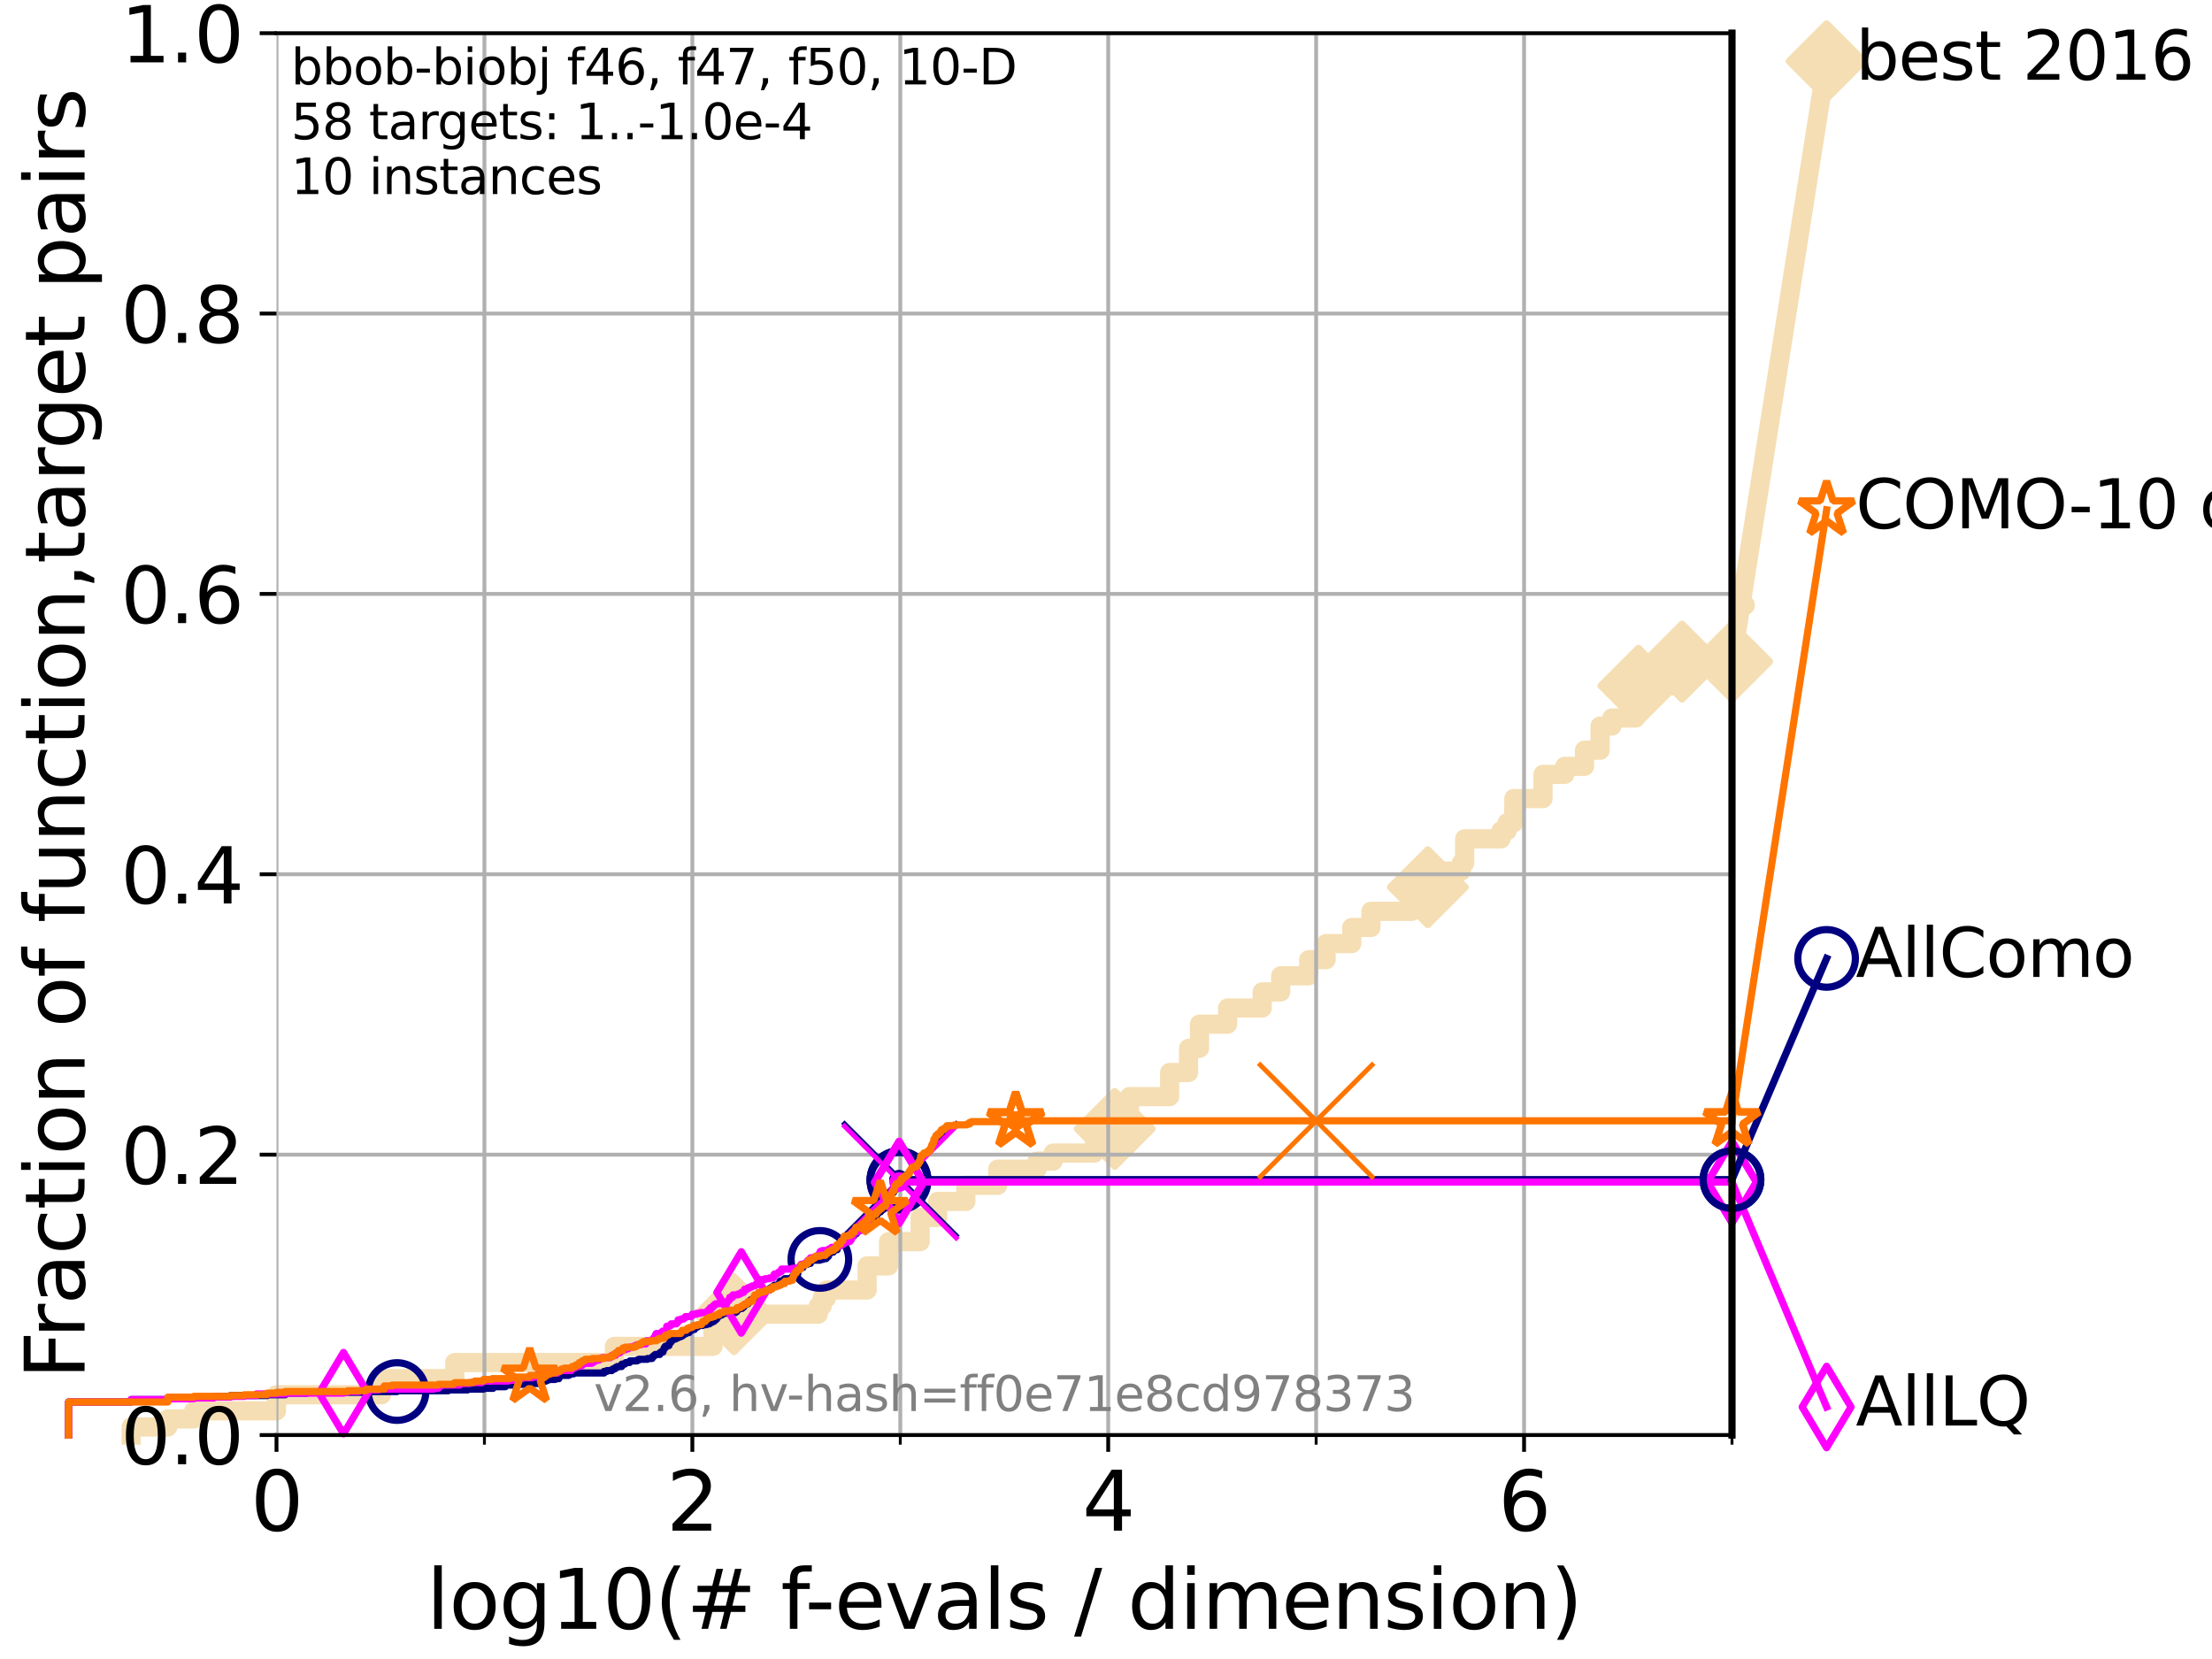 <?xml version="1.0" encoding="utf-8" standalone="no"?>
<!DOCTYPE svg PUBLIC "-//W3C//DTD SVG 1.1//EN"
  "http://www.w3.org/Graphics/SVG/1.1/DTD/svg11.dtd">
<svg xmlns:xlink="http://www.w3.org/1999/xlink" width="460.8pt" height="345.6pt" viewBox="0 0 460.8 345.6" xmlns="http://www.w3.org/2000/svg" version="1.1">
 <defs>
  <style type="text/css">*{stroke-linejoin: round; stroke-linecap: butt}</style>
 </defs>
 <g id="figure_1">
  <g id="patch_1">
   <path d="M 0 345.6 
L 460.8 345.6 
L 460.8 0 
L 0 0 
z
" style="fill: #ffffff"/>
  </g>
  <g id="axes_1">
   <g id="patch_2">
    <path d="M 57.6 298.944 
L 360.806 298.944 
L 360.806 6.912 
L 57.6 6.912 
z
" style="fill: #ffffff"/>
   </g>
   <g id="line2d_1">
    <path d="M 27.324 298.944 
L 27.324 297.266 
L 34.951 297.266 
L 34.951 295.587 
L 40.363 295.587 
L 40.363 293.909 
L 57.6 293.909 
L 57.6 290.552 
L 79.481 290.552 
L 79.481 287.196 
L 94.736 287.196 
L 94.736 283.839 
L 128.001 283.839 
L 128.001 280.482 
L 148.533 280.482 
L 148.533 277.126 
L 152.907 277.126 
L 152.907 273.769 
L 170.459 273.769 
L 170.459 272.09 
L 171.271 272.09 
L 171.271 270.412 
L 172.161 270.412 
L 172.161 268.734 
L 180.641 268.734 
L 180.641 263.699 
L 185.104 263.699 
L 185.104 258.664 
L 191.68 258.664 
L 191.68 253.629 
L 195.322 253.629 
L 195.322 250.272 
L 201.204 250.272 
L 201.204 246.915 
L 207.842 246.915 
L 207.842 243.559 
L 216.043 243.559 
L 216.043 241.88 
L 219.408 241.88 
L 219.408 240.202 
L 227.947 240.202 
L 227.947 238.524 
L 232.221 238.524 
L 232.221 235.167 
L 234.391 235.167 
L 234.391 231.81 
L 235.284 231.81 
L 235.284 228.454 
L 243.655 228.454 
L 243.655 223.418 
L 247.596 223.418 
L 247.596 218.383 
L 249.877 218.383 
L 249.877 213.348 
L 255.731 213.348 
L 255.731 209.992 
L 262.932 209.992 
L 262.932 206.635 
L 266.794 206.635 
L 266.794 203.278 
L 272.617 203.278 
L 272.617 199.922 
L 276.247 199.922 
L 276.247 196.565 
L 281.594 196.565 
L 281.594 193.208 
L 285.587 193.208 
L 285.587 189.852 
L 294.11 189.852 
L 294.11 186.495 
L 295.692 186.495 
L 295.692 184.817 
L 297.444 184.817 
L 297.444 181.46 
L 304.409 181.46 
L 304.409 179.782 
L 305.119 179.782 
L 305.119 174.746 
L 312.685 174.746 
L 312.685 173.068 
L 313.961 173.068 
L 313.961 171.39 
L 315.352 171.39 
L 315.352 166.355 
L 321.434 166.355 
L 321.434 161.32 
L 325.959 161.32 
L 325.959 159.641 
L 330.085 159.641 
L 330.085 156.285 
L 333.328 156.285 
L 333.328 151.25 
L 335.784 151.25 
L 335.784 149.571 
L 340.748 149.571 
L 340.748 147.893 
L 341.316 147.893 
L 341.316 142.858 
L 350.398 142.858 
L 350.398 137.823 
L 360.806 137.823 
" style="fill: none; stroke: #f5deb3; stroke-width: 4; stroke-linecap: square"/>
   </g>
   <g id="line2d_2">
    <defs>
     <path id="m8817b3d745" d="M -0 7.778 
L 7.778 0 
L 0 -7.778 
L -7.778 -0 
z
" style="stroke: #f5deb3; stroke-width: 1.5; stroke-linejoin: miter"/>
    </defs>
    <g>
     <use xlink:href="#m8817b3d745" x="152.907" y="273.769" style="fill: #f5deb3; stroke: #f5deb3; stroke-width: 1.5; stroke-linejoin: miter"/>
     <use xlink:href="#m8817b3d745" x="232.221" y="235.167" style="fill: #f5deb3; stroke: #f5deb3; stroke-width: 1.5; stroke-linejoin: miter"/>
     <use xlink:href="#m8817b3d745" x="297.444" y="184.817" style="fill: #f5deb3; stroke: #f5deb3; stroke-width: 1.5; stroke-linejoin: miter"/>
     <use xlink:href="#m8817b3d745" x="341.316" y="142.858" style="fill: #f5deb3; stroke: #f5deb3; stroke-width: 1.5; stroke-linejoin: miter"/>
     <use xlink:href="#m8817b3d745" x="350.398" y="137.823" style="fill: #f5deb3; stroke: #f5deb3; stroke-width: 1.5; stroke-linejoin: miter"/>
     <use xlink:href="#m8817b3d745" x="360.806" y="137.823" style="fill: #f5deb3; stroke: #f5deb3; stroke-width: 1.5; stroke-linejoin: miter"/>
    </g>
   </g>
   <g id="line2d_3">
    <path style="fill: none; stroke: #f5deb3; stroke-width: 4; stroke-linecap: square"/>
    <g/>
   </g>
   <g id="line2d_4">
    <path d="M 360.806 137.823 
L 380.515 12.753 
" style="fill: none; stroke: #f5deb3; stroke-width: 4; stroke-linecap: square"/>
    <g>
     <use xlink:href="#m8817b3d745" x="360.806" y="137.823" style="fill: #f5deb3; stroke: #f5deb3; stroke-width: 1.5; stroke-linejoin: miter"/>
     <use xlink:href="#m8817b3d745" x="380.515" y="12.753" style="fill: #f5deb3; stroke: #f5deb3; stroke-width: 1.5; stroke-linejoin: miter"/>
    </g>
   </g>
   <g id="matplotlib.axis_1">
    <g id="xtick_1">
     <g id="line2d_5">
      <path d="M 57.6 298.944 
L 57.6 6.912 
" clip-path="url(#p95d1b3b7d4)" style="fill: none; stroke: #b0b0b0; stroke-width: 0.8; stroke-linecap: square"/>
     </g>
     <g id="line2d_6">
      <defs>
       <path id="mc0bc75dae3" d="M 0 0 
L 0 3.5 
" style="stroke: #000000; stroke-width: 0.8"/>
      </defs>
      <g>
       <use xlink:href="#mc0bc75dae3" x="57.6" y="298.944" style="stroke: #000000; stroke-width: 0.8"/>
      </g>
     </g>
     <g id="text_1">
      <!-- 0 -->
      <g transform="translate(52.192 318.861) scale(0.17 -0.17)">
       <defs>
        <path id="DejaVuSans-30" d="M 2034 4250 
Q 1547 4250 1301 3770 
Q 1056 3291 1056 2328 
Q 1056 1369 1301 889 
Q 1547 409 2034 409 
Q 2525 409 2770 889 
Q 3016 1369 3016 2328 
Q 3016 3291 2770 3770 
Q 2525 4250 2034 4250 
z
M 2034 4750 
Q 2819 4750 3233 4129 
Q 3647 3509 3647 2328 
Q 3647 1150 3233 529 
Q 2819 -91 2034 -91 
Q 1250 -91 836 529 
Q 422 1150 422 2328 
Q 422 3509 836 4129 
Q 1250 4750 2034 4750 
z
" transform="scale(0.016)"/>
       </defs>
       <use xlink:href="#DejaVuSans-30"/>
      </g>
     </g>
    </g>
    <g id="xtick_2">
     <g id="line2d_7">
      <path d="M 144.23 298.944 
L 144.23 6.912 
" clip-path="url(#p95d1b3b7d4)" style="fill: none; stroke: #b0b0b0; stroke-width: 0.8; stroke-linecap: square"/>
     </g>
     <g id="line2d_8">
      <g>
       <use xlink:href="#mc0bc75dae3" x="144.23" y="298.944" style="stroke: #000000; stroke-width: 0.8"/>
      </g>
     </g>
     <g id="text_2">
      <!-- 2 -->
      <g transform="translate(138.822 318.861) scale(0.17 -0.17)">
       <defs>
        <path id="DejaVuSans-32" d="M 1228 531 
L 3431 531 
L 3431 0 
L 469 0 
L 469 531 
Q 828 903 1448 1529 
Q 2069 2156 2228 2338 
Q 2531 2678 2651 2914 
Q 2772 3150 2772 3378 
Q 2772 3750 2511 3984 
Q 2250 4219 1831 4219 
Q 1534 4219 1204 4116 
Q 875 4013 500 3803 
L 500 4441 
Q 881 4594 1212 4672 
Q 1544 4750 1819 4750 
Q 2544 4750 2975 4387 
Q 3406 4025 3406 3419 
Q 3406 3131 3298 2873 
Q 3191 2616 2906 2266 
Q 2828 2175 2409 1742 
Q 1991 1309 1228 531 
z
" transform="scale(0.016)"/>
       </defs>
       <use xlink:href="#DejaVuSans-32"/>
      </g>
     </g>
    </g>
    <g id="xtick_3">
     <g id="line2d_9">
      <path d="M 230.861 298.944 
L 230.861 6.912 
" clip-path="url(#p95d1b3b7d4)" style="fill: none; stroke: #b0b0b0; stroke-width: 0.8; stroke-linecap: square"/>
     </g>
     <g id="line2d_10">
      <g>
       <use xlink:href="#mc0bc75dae3" x="230.861" y="298.944" style="stroke: #000000; stroke-width: 0.8"/>
      </g>
     </g>
     <g id="text_3">
      <!-- 4 -->
      <g transform="translate(225.453 318.861) scale(0.17 -0.17)">
       <defs>
        <path id="DejaVuSans-34" d="M 2419 4116 
L 825 1625 
L 2419 1625 
L 2419 4116 
z
M 2253 4666 
L 3047 4666 
L 3047 1625 
L 3713 1625 
L 3713 1100 
L 3047 1100 
L 3047 0 
L 2419 0 
L 2419 1100 
L 313 1100 
L 313 1709 
L 2253 4666 
z
" transform="scale(0.016)"/>
       </defs>
       <use xlink:href="#DejaVuSans-34"/>
      </g>
     </g>
    </g>
    <g id="xtick_4">
     <g id="line2d_11">
      <path d="M 317.491 298.944 
L 317.491 6.912 
" clip-path="url(#p95d1b3b7d4)" style="fill: none; stroke: #b0b0b0; stroke-width: 0.8; stroke-linecap: square"/>
     </g>
     <g id="line2d_12">
      <g>
       <use xlink:href="#mc0bc75dae3" x="317.491" y="298.944" style="stroke: #000000; stroke-width: 0.8"/>
      </g>
     </g>
     <g id="text_4">
      <!-- 6 -->
      <g transform="translate(312.083 318.861) scale(0.17 -0.17)">
       <defs>
        <path id="DejaVuSans-36" d="M 2113 2584 
Q 1688 2584 1439 2293 
Q 1191 2003 1191 1497 
Q 1191 994 1439 701 
Q 1688 409 2113 409 
Q 2538 409 2786 701 
Q 3034 994 3034 1497 
Q 3034 2003 2786 2293 
Q 2538 2584 2113 2584 
z
M 3366 4563 
L 3366 3988 
Q 3128 4100 2886 4159 
Q 2644 4219 2406 4219 
Q 1781 4219 1451 3797 
Q 1122 3375 1075 2522 
Q 1259 2794 1537 2939 
Q 1816 3084 2150 3084 
Q 2853 3084 3261 2657 
Q 3669 2231 3669 1497 
Q 3669 778 3244 343 
Q 2819 -91 2113 -91 
Q 1303 -91 875 529 
Q 447 1150 447 2328 
Q 447 3434 972 4092 
Q 1497 4750 2381 4750 
Q 2619 4750 2861 4703 
Q 3103 4656 3366 4563 
z
" transform="scale(0.016)"/>
       </defs>
       <use xlink:href="#DejaVuSans-36"/>
      </g>
     </g>
    </g>
    <g id="xtick_5">
     <g id="line2d_13">
      <path d="M 100.915 298.944 
L 100.915 6.912 
" clip-path="url(#p95d1b3b7d4)" style="fill: none; stroke: #b0b0b0; stroke-width: 0.8; stroke-linecap: square"/>
     </g>
     <g id="line2d_14">
      <defs>
       <path id="m5c918d4963" d="M 0 0 
L 0 2 
" style="stroke: #000000; stroke-width: 0.6"/>
      </defs>
      <g>
       <use xlink:href="#m5c918d4963" x="100.915" y="298.944" style="stroke: #000000; stroke-width: 0.6"/>
      </g>
     </g>
    </g>
    <g id="xtick_6">
     <g id="line2d_15">
      <path d="M 187.546 298.944 
L 187.546 6.912 
" clip-path="url(#p95d1b3b7d4)" style="fill: none; stroke: #b0b0b0; stroke-width: 0.8; stroke-linecap: square"/>
     </g>
     <g id="line2d_16">
      <g>
       <use xlink:href="#m5c918d4963" x="187.546" y="298.944" style="stroke: #000000; stroke-width: 0.6"/>
      </g>
     </g>
    </g>
    <g id="xtick_7">
     <g id="line2d_17">
      <path d="M 274.176 298.944 
L 274.176 6.912 
" clip-path="url(#p95d1b3b7d4)" style="fill: none; stroke: #b0b0b0; stroke-width: 0.8; stroke-linecap: square"/>
     </g>
     <g id="line2d_18">
      <g>
       <use xlink:href="#m5c918d4963" x="274.176" y="298.944" style="stroke: #000000; stroke-width: 0.6"/>
      </g>
     </g>
    </g>
    <g id="xtick_8">
     <g id="line2d_19">
      <path d="M 360.806 298.944 
L 360.806 6.912 
" clip-path="url(#p95d1b3b7d4)" style="fill: none; stroke: #b0b0b0; stroke-width: 0.8; stroke-linecap: square"/>
     </g>
     <g id="line2d_20">
      <g>
       <use xlink:href="#m5c918d4963" x="360.806" y="298.944" style="stroke: #000000; stroke-width: 0.6"/>
      </g>
     </g>
    </g>
    <g id="text_5">
     <!-- log10(# f-evals / dimension) -->
     <g transform="translate(88.823 339.314) scale(0.17 -0.17)">
      <defs>
       <path id="DejaVuSans-6c" d="M 603 4863 
L 1178 4863 
L 1178 0 
L 603 0 
L 603 4863 
z
" transform="scale(0.016)"/>
       <path id="DejaVuSans-6f" d="M 1959 3097 
Q 1497 3097 1228 2736 
Q 959 2375 959 1747 
Q 959 1119 1226 758 
Q 1494 397 1959 397 
Q 2419 397 2687 759 
Q 2956 1122 2956 1747 
Q 2956 2369 2687 2733 
Q 2419 3097 1959 3097 
z
M 1959 3584 
Q 2709 3584 3137 3096 
Q 3566 2609 3566 1747 
Q 3566 888 3137 398 
Q 2709 -91 1959 -91 
Q 1206 -91 779 398 
Q 353 888 353 1747 
Q 353 2609 779 3096 
Q 1206 3584 1959 3584 
z
" transform="scale(0.016)"/>
       <path id="DejaVuSans-67" d="M 2906 1791 
Q 2906 2416 2648 2759 
Q 2391 3103 1925 3103 
Q 1463 3103 1205 2759 
Q 947 2416 947 1791 
Q 947 1169 1205 825 
Q 1463 481 1925 481 
Q 2391 481 2648 825 
Q 2906 1169 2906 1791 
z
M 3481 434 
Q 3481 -459 3084 -895 
Q 2688 -1331 1869 -1331 
Q 1566 -1331 1297 -1286 
Q 1028 -1241 775 -1147 
L 775 -588 
Q 1028 -725 1275 -790 
Q 1522 -856 1778 -856 
Q 2344 -856 2625 -561 
Q 2906 -266 2906 331 
L 2906 616 
Q 2728 306 2450 153 
Q 2172 0 1784 0 
Q 1141 0 747 490 
Q 353 981 353 1791 
Q 353 2603 747 3093 
Q 1141 3584 1784 3584 
Q 2172 3584 2450 3431 
Q 2728 3278 2906 2969 
L 2906 3500 
L 3481 3500 
L 3481 434 
z
" transform="scale(0.016)"/>
       <path id="DejaVuSans-31" d="M 794 531 
L 1825 531 
L 1825 4091 
L 703 3866 
L 703 4441 
L 1819 4666 
L 2450 4666 
L 2450 531 
L 3481 531 
L 3481 0 
L 794 0 
L 794 531 
z
" transform="scale(0.016)"/>
       <path id="DejaVuSans-28" d="M 1984 4856 
Q 1566 4138 1362 3434 
Q 1159 2731 1159 2009 
Q 1159 1288 1364 580 
Q 1569 -128 1984 -844 
L 1484 -844 
Q 1016 -109 783 600 
Q 550 1309 550 2009 
Q 550 2706 781 3412 
Q 1013 4119 1484 4856 
L 1984 4856 
z
" transform="scale(0.016)"/>
       <path id="DejaVuSans-23" d="M 3272 2816 
L 2363 2816 
L 2100 1772 
L 3016 1772 
L 3272 2816 
z
M 2803 4594 
L 2478 3297 
L 3391 3297 
L 3719 4594 
L 4219 4594 
L 3897 3297 
L 4872 3297 
L 4872 2816 
L 3775 2816 
L 3519 1772 
L 4513 1772 
L 4513 1294 
L 3397 1294 
L 3072 0 
L 2572 0 
L 2894 1294 
L 1978 1294 
L 1656 0 
L 1153 0 
L 1478 1294 
L 494 1294 
L 494 1772 
L 1594 1772 
L 1856 2816 
L 850 2816 
L 850 3297 
L 1978 3297 
L 2297 4594 
L 2803 4594 
z
" transform="scale(0.016)"/>
       <path id="DejaVuSans-20" transform="scale(0.016)"/>
       <path id="DejaVuSans-66" d="M 2375 4863 
L 2375 4384 
L 1825 4384 
Q 1516 4384 1395 4259 
Q 1275 4134 1275 3809 
L 1275 3500 
L 2222 3500 
L 2222 3053 
L 1275 3053 
L 1275 0 
L 697 0 
L 697 3053 
L 147 3053 
L 147 3500 
L 697 3500 
L 697 3744 
Q 697 4328 969 4595 
Q 1241 4863 1831 4863 
L 2375 4863 
z
" transform="scale(0.016)"/>
       <path id="DejaVuSans-2d" d="M 313 2009 
L 1997 2009 
L 1997 1497 
L 313 1497 
L 313 2009 
z
" transform="scale(0.016)"/>
       <path id="DejaVuSans-65" d="M 3597 1894 
L 3597 1613 
L 953 1613 
Q 991 1019 1311 708 
Q 1631 397 2203 397 
Q 2534 397 2845 478 
Q 3156 559 3463 722 
L 3463 178 
Q 3153 47 2828 -22 
Q 2503 -91 2169 -91 
Q 1331 -91 842 396 
Q 353 884 353 1716 
Q 353 2575 817 3079 
Q 1281 3584 2069 3584 
Q 2775 3584 3186 3129 
Q 3597 2675 3597 1894 
z
M 3022 2063 
Q 3016 2534 2758 2815 
Q 2500 3097 2075 3097 
Q 1594 3097 1305 2825 
Q 1016 2553 972 2059 
L 3022 2063 
z
" transform="scale(0.016)"/>
       <path id="DejaVuSans-76" d="M 191 3500 
L 800 3500 
L 1894 563 
L 2988 3500 
L 3597 3500 
L 2284 0 
L 1503 0 
L 191 3500 
z
" transform="scale(0.016)"/>
       <path id="DejaVuSans-61" d="M 2194 1759 
Q 1497 1759 1228 1600 
Q 959 1441 959 1056 
Q 959 750 1161 570 
Q 1363 391 1709 391 
Q 2188 391 2477 730 
Q 2766 1069 2766 1631 
L 2766 1759 
L 2194 1759 
z
M 3341 1997 
L 3341 0 
L 2766 0 
L 2766 531 
Q 2569 213 2275 61 
Q 1981 -91 1556 -91 
Q 1019 -91 701 211 
Q 384 513 384 1019 
Q 384 1609 779 1909 
Q 1175 2209 1959 2209 
L 2766 2209 
L 2766 2266 
Q 2766 2663 2505 2880 
Q 2244 3097 1772 3097 
Q 1472 3097 1187 3025 
Q 903 2953 641 2809 
L 641 3341 
Q 956 3463 1253 3523 
Q 1550 3584 1831 3584 
Q 2591 3584 2966 3190 
Q 3341 2797 3341 1997 
z
" transform="scale(0.016)"/>
       <path id="DejaVuSans-73" d="M 2834 3397 
L 2834 2853 
Q 2591 2978 2328 3040 
Q 2066 3103 1784 3103 
Q 1356 3103 1142 2972 
Q 928 2841 928 2578 
Q 928 2378 1081 2264 
Q 1234 2150 1697 2047 
L 1894 2003 
Q 2506 1872 2764 1633 
Q 3022 1394 3022 966 
Q 3022 478 2636 193 
Q 2250 -91 1575 -91 
Q 1294 -91 989 -36 
Q 684 19 347 128 
L 347 722 
Q 666 556 975 473 
Q 1284 391 1588 391 
Q 1994 391 2212 530 
Q 2431 669 2431 922 
Q 2431 1156 2273 1281 
Q 2116 1406 1581 1522 
L 1381 1569 
Q 847 1681 609 1914 
Q 372 2147 372 2553 
Q 372 3047 722 3315 
Q 1072 3584 1716 3584 
Q 2034 3584 2315 3537 
Q 2597 3491 2834 3397 
z
" transform="scale(0.016)"/>
       <path id="DejaVuSans-2f" d="M 1625 4666 
L 2156 4666 
L 531 -594 
L 0 -594 
L 1625 4666 
z
" transform="scale(0.016)"/>
       <path id="DejaVuSans-64" d="M 2906 2969 
L 2906 4863 
L 3481 4863 
L 3481 0 
L 2906 0 
L 2906 525 
Q 2725 213 2448 61 
Q 2172 -91 1784 -91 
Q 1150 -91 751 415 
Q 353 922 353 1747 
Q 353 2572 751 3078 
Q 1150 3584 1784 3584 
Q 2172 3584 2448 3432 
Q 2725 3281 2906 2969 
z
M 947 1747 
Q 947 1113 1208 752 
Q 1469 391 1925 391 
Q 2381 391 2643 752 
Q 2906 1113 2906 1747 
Q 2906 2381 2643 2742 
Q 2381 3103 1925 3103 
Q 1469 3103 1208 2742 
Q 947 2381 947 1747 
z
" transform="scale(0.016)"/>
       <path id="DejaVuSans-69" d="M 603 3500 
L 1178 3500 
L 1178 0 
L 603 0 
L 603 3500 
z
M 603 4863 
L 1178 4863 
L 1178 4134 
L 603 4134 
L 603 4863 
z
" transform="scale(0.016)"/>
       <path id="DejaVuSans-6d" d="M 3328 2828 
Q 3544 3216 3844 3400 
Q 4144 3584 4550 3584 
Q 5097 3584 5394 3201 
Q 5691 2819 5691 2113 
L 5691 0 
L 5113 0 
L 5113 2094 
Q 5113 2597 4934 2840 
Q 4756 3084 4391 3084 
Q 3944 3084 3684 2787 
Q 3425 2491 3425 1978 
L 3425 0 
L 2847 0 
L 2847 2094 
Q 2847 2600 2669 2842 
Q 2491 3084 2119 3084 
Q 1678 3084 1418 2786 
Q 1159 2488 1159 1978 
L 1159 0 
L 581 0 
L 581 3500 
L 1159 3500 
L 1159 2956 
Q 1356 3278 1631 3431 
Q 1906 3584 2284 3584 
Q 2666 3584 2933 3390 
Q 3200 3197 3328 2828 
z
" transform="scale(0.016)"/>
       <path id="DejaVuSans-6e" d="M 3513 2113 
L 3513 0 
L 2938 0 
L 2938 2094 
Q 2938 2591 2744 2837 
Q 2550 3084 2163 3084 
Q 1697 3084 1428 2787 
Q 1159 2491 1159 1978 
L 1159 0 
L 581 0 
L 581 3500 
L 1159 3500 
L 1159 2956 
Q 1366 3272 1645 3428 
Q 1925 3584 2291 3584 
Q 2894 3584 3203 3211 
Q 3513 2838 3513 2113 
z
" transform="scale(0.016)"/>
       <path id="DejaVuSans-29" d="M 513 4856 
L 1013 4856 
Q 1481 4119 1714 3412 
Q 1947 2706 1947 2009 
Q 1947 1309 1714 600 
Q 1481 -109 1013 -844 
L 513 -844 
Q 928 -128 1133 580 
Q 1338 1288 1338 2009 
Q 1338 2731 1133 3434 
Q 928 4138 513 4856 
z
" transform="scale(0.016)"/>
      </defs>
      <use xlink:href="#DejaVuSans-6c"/>
      <use xlink:href="#DejaVuSans-6f" x="27.783"/>
      <use xlink:href="#DejaVuSans-67" x="88.965"/>
      <use xlink:href="#DejaVuSans-31" x="152.441"/>
      <use xlink:href="#DejaVuSans-30" x="216.064"/>
      <use xlink:href="#DejaVuSans-28" x="279.688"/>
      <use xlink:href="#DejaVuSans-23" x="318.701"/>
      <use xlink:href="#DejaVuSans-20" x="402.49"/>
      <use xlink:href="#DejaVuSans-66" x="434.277"/>
      <use xlink:href="#DejaVuSans-2d" x="463.982"/>
      <use xlink:href="#DejaVuSans-65" x="500.066"/>
      <use xlink:href="#DejaVuSans-76" x="561.59"/>
      <use xlink:href="#DejaVuSans-61" x="620.77"/>
      <use xlink:href="#DejaVuSans-6c" x="682.049"/>
      <use xlink:href="#DejaVuSans-73" x="709.832"/>
      <use xlink:href="#DejaVuSans-20" x="761.932"/>
      <use xlink:href="#DejaVuSans-2f" x="793.719"/>
      <use xlink:href="#DejaVuSans-20" x="827.41"/>
      <use xlink:href="#DejaVuSans-64" x="859.197"/>
      <use xlink:href="#DejaVuSans-69" x="922.674"/>
      <use xlink:href="#DejaVuSans-6d" x="950.457"/>
      <use xlink:href="#DejaVuSans-65" x="1047.869"/>
      <use xlink:href="#DejaVuSans-6e" x="1109.393"/>
      <use xlink:href="#DejaVuSans-73" x="1172.771"/>
      <use xlink:href="#DejaVuSans-69" x="1224.871"/>
      <use xlink:href="#DejaVuSans-6f" x="1252.654"/>
      <use xlink:href="#DejaVuSans-6e" x="1313.836"/>
      <use xlink:href="#DejaVuSans-29" x="1377.215"/>
     </g>
    </g>
   </g>
   <g id="matplotlib.axis_2">
    <g id="ytick_1">
     <g id="line2d_21">
      <path d="M 57.6 298.944 
L 360.806 298.944 
" clip-path="url(#p95d1b3b7d4)" style="fill: none; stroke: #b0b0b0; stroke-width: 0.8; stroke-linecap: square"/>
     </g>
     <g id="line2d_22">
      <defs>
       <path id="mfb031cb7e0" d="M 0 0 
L -3.5 0 
" style="stroke: #000000; stroke-width: 0.8"/>
      </defs>
      <g>
       <use xlink:href="#mfb031cb7e0" x="57.6" y="298.944" style="stroke: #000000; stroke-width: 0.8"/>
      </g>
     </g>
     <g id="text_6">
      <!-- 0.0 -->
      <g transform="translate(25.155 305.023) scale(0.16 -0.16)">
       <defs>
        <path id="DejaVuSans-2e" d="M 684 794 
L 1344 794 
L 1344 0 
L 684 0 
L 684 794 
z
" transform="scale(0.016)"/>
       </defs>
       <use xlink:href="#DejaVuSans-30"/>
       <use xlink:href="#DejaVuSans-2e" x="63.623"/>
       <use xlink:href="#DejaVuSans-30" x="95.41"/>
      </g>
     </g>
    </g>
    <g id="ytick_2">
     <g id="line2d_23">
      <path d="M 57.6 240.538 
L 360.806 240.538 
" clip-path="url(#p95d1b3b7d4)" style="fill: none; stroke: #b0b0b0; stroke-width: 0.8; stroke-linecap: square"/>
     </g>
     <g id="line2d_24">
      <g>
       <use xlink:href="#mfb031cb7e0" x="57.6" y="240.538" style="stroke: #000000; stroke-width: 0.8"/>
      </g>
     </g>
     <g id="text_7">
      <!-- 0.2 -->
      <g transform="translate(25.155 246.616) scale(0.16 -0.16)">
       <use xlink:href="#DejaVuSans-30"/>
       <use xlink:href="#DejaVuSans-2e" x="63.623"/>
       <use xlink:href="#DejaVuSans-32" x="95.41"/>
      </g>
     </g>
    </g>
    <g id="ytick_3">
     <g id="line2d_25">
      <path d="M 57.6 182.131 
L 360.806 182.131 
" clip-path="url(#p95d1b3b7d4)" style="fill: none; stroke: #b0b0b0; stroke-width: 0.8; stroke-linecap: square"/>
     </g>
     <g id="line2d_26">
      <g>
       <use xlink:href="#mfb031cb7e0" x="57.6" y="182.131" style="stroke: #000000; stroke-width: 0.8"/>
      </g>
     </g>
     <g id="text_8">
      <!-- 0.4 -->
      <g transform="translate(25.155 188.21) scale(0.16 -0.16)">
       <use xlink:href="#DejaVuSans-30"/>
       <use xlink:href="#DejaVuSans-2e" x="63.623"/>
       <use xlink:href="#DejaVuSans-34" x="95.41"/>
      </g>
     </g>
    </g>
    <g id="ytick_4">
     <g id="line2d_27">
      <path d="M 57.6 123.725 
L 360.806 123.725 
" clip-path="url(#p95d1b3b7d4)" style="fill: none; stroke: #b0b0b0; stroke-width: 0.8; stroke-linecap: square"/>
     </g>
     <g id="line2d_28">
      <g>
       <use xlink:href="#mfb031cb7e0" x="57.6" y="123.725" style="stroke: #000000; stroke-width: 0.8"/>
      </g>
     </g>
     <g id="text_9">
      <!-- 0.6 -->
      <g transform="translate(25.155 129.804) scale(0.16 -0.16)">
       <use xlink:href="#DejaVuSans-30"/>
       <use xlink:href="#DejaVuSans-2e" x="63.623"/>
       <use xlink:href="#DejaVuSans-36" x="95.41"/>
      </g>
     </g>
    </g>
    <g id="ytick_5">
     <g id="line2d_29">
      <path d="M 57.6 65.318 
L 360.806 65.318 
" clip-path="url(#p95d1b3b7d4)" style="fill: none; stroke: #b0b0b0; stroke-width: 0.8; stroke-linecap: square"/>
     </g>
     <g id="line2d_30">
      <g>
       <use xlink:href="#mfb031cb7e0" x="57.6" y="65.318" style="stroke: #000000; stroke-width: 0.8"/>
      </g>
     </g>
     <g id="text_10">
      <!-- 0.8 -->
      <g transform="translate(25.155 71.397) scale(0.16 -0.16)">
       <defs>
        <path id="DejaVuSans-38" d="M 2034 2216 
Q 1584 2216 1326 1975 
Q 1069 1734 1069 1313 
Q 1069 891 1326 650 
Q 1584 409 2034 409 
Q 2484 409 2743 651 
Q 3003 894 3003 1313 
Q 3003 1734 2745 1975 
Q 2488 2216 2034 2216 
z
M 1403 2484 
Q 997 2584 770 2862 
Q 544 3141 544 3541 
Q 544 4100 942 4425 
Q 1341 4750 2034 4750 
Q 2731 4750 3128 4425 
Q 3525 4100 3525 3541 
Q 3525 3141 3298 2862 
Q 3072 2584 2669 2484 
Q 3125 2378 3379 2068 
Q 3634 1759 3634 1313 
Q 3634 634 3220 271 
Q 2806 -91 2034 -91 
Q 1263 -91 848 271 
Q 434 634 434 1313 
Q 434 1759 690 2068 
Q 947 2378 1403 2484 
z
M 1172 3481 
Q 1172 3119 1398 2916 
Q 1625 2713 2034 2713 
Q 2441 2713 2670 2916 
Q 2900 3119 2900 3481 
Q 2900 3844 2670 4047 
Q 2441 4250 2034 4250 
Q 1625 4250 1398 4047 
Q 1172 3844 1172 3481 
z
" transform="scale(0.016)"/>
       </defs>
       <use xlink:href="#DejaVuSans-30"/>
       <use xlink:href="#DejaVuSans-2e" x="63.623"/>
       <use xlink:href="#DejaVuSans-38" x="95.41"/>
      </g>
     </g>
    </g>
    <g id="ytick_6">
     <g id="line2d_31">
      <path d="M 57.6 6.912 
L 360.806 6.912 
" clip-path="url(#p95d1b3b7d4)" style="fill: none; stroke: #b0b0b0; stroke-width: 0.8; stroke-linecap: square"/>
     </g>
     <g id="line2d_32">
      <g>
       <use xlink:href="#mfb031cb7e0" x="57.6" y="6.912" style="stroke: #000000; stroke-width: 0.8"/>
      </g>
     </g>
     <g id="text_11">
      <!-- 1.0 -->
      <g transform="translate(25.155 12.991) scale(0.16 -0.16)">
       <use xlink:href="#DejaVuSans-31"/>
       <use xlink:href="#DejaVuSans-2e" x="63.623"/>
       <use xlink:href="#DejaVuSans-30" x="95.41"/>
      </g>
     </g>
    </g>
    <g id="text_12">
     <!-- Fraction of function,target pairs -->
     <g transform="translate(17.62 287.313) rotate(-90) scale(0.17 -0.17)">
      <defs>
       <path id="DejaVuSans-46" d="M 628 4666 
L 3309 4666 
L 3309 4134 
L 1259 4134 
L 1259 2759 
L 3109 2759 
L 3109 2228 
L 1259 2228 
L 1259 0 
L 628 0 
L 628 4666 
z
" transform="scale(0.016)"/>
       <path id="DejaVuSans-72" d="M 2631 2963 
Q 2534 3019 2420 3045 
Q 2306 3072 2169 3072 
Q 1681 3072 1420 2755 
Q 1159 2438 1159 1844 
L 1159 0 
L 581 0 
L 581 3500 
L 1159 3500 
L 1159 2956 
Q 1341 3275 1631 3429 
Q 1922 3584 2338 3584 
Q 2397 3584 2469 3576 
Q 2541 3569 2628 3553 
L 2631 2963 
z
" transform="scale(0.016)"/>
       <path id="DejaVuSans-63" d="M 3122 3366 
L 3122 2828 
Q 2878 2963 2633 3030 
Q 2388 3097 2138 3097 
Q 1578 3097 1268 2742 
Q 959 2388 959 1747 
Q 959 1106 1268 751 
Q 1578 397 2138 397 
Q 2388 397 2633 464 
Q 2878 531 3122 666 
L 3122 134 
Q 2881 22 2623 -34 
Q 2366 -91 2075 -91 
Q 1284 -91 818 406 
Q 353 903 353 1747 
Q 353 2603 823 3093 
Q 1294 3584 2113 3584 
Q 2378 3584 2631 3529 
Q 2884 3475 3122 3366 
z
" transform="scale(0.016)"/>
       <path id="DejaVuSans-74" d="M 1172 4494 
L 1172 3500 
L 2356 3500 
L 2356 3053 
L 1172 3053 
L 1172 1153 
Q 1172 725 1289 603 
Q 1406 481 1766 481 
L 2356 481 
L 2356 0 
L 1766 0 
Q 1100 0 847 248 
Q 594 497 594 1153 
L 594 3053 
L 172 3053 
L 172 3500 
L 594 3500 
L 594 4494 
L 1172 4494 
z
" transform="scale(0.016)"/>
       <path id="DejaVuSans-75" d="M 544 1381 
L 544 3500 
L 1119 3500 
L 1119 1403 
Q 1119 906 1312 657 
Q 1506 409 1894 409 
Q 2359 409 2629 706 
Q 2900 1003 2900 1516 
L 2900 3500 
L 3475 3500 
L 3475 0 
L 2900 0 
L 2900 538 
Q 2691 219 2414 64 
Q 2138 -91 1772 -91 
Q 1169 -91 856 284 
Q 544 659 544 1381 
z
M 1991 3584 
L 1991 3584 
z
" transform="scale(0.016)"/>
       <path id="DejaVuSans-2c" d="M 750 794 
L 1409 794 
L 1409 256 
L 897 -744 
L 494 -744 
L 750 256 
L 750 794 
z
" transform="scale(0.016)"/>
       <path id="DejaVuSans-70" d="M 1159 525 
L 1159 -1331 
L 581 -1331 
L 581 3500 
L 1159 3500 
L 1159 2969 
Q 1341 3281 1617 3432 
Q 1894 3584 2278 3584 
Q 2916 3584 3314 3078 
Q 3713 2572 3713 1747 
Q 3713 922 3314 415 
Q 2916 -91 2278 -91 
Q 1894 -91 1617 61 
Q 1341 213 1159 525 
z
M 3116 1747 
Q 3116 2381 2855 2742 
Q 2594 3103 2138 3103 
Q 1681 3103 1420 2742 
Q 1159 2381 1159 1747 
Q 1159 1113 1420 752 
Q 1681 391 2138 391 
Q 2594 391 2855 752 
Q 3116 1113 3116 1747 
z
" transform="scale(0.016)"/>
      </defs>
      <use xlink:href="#DejaVuSans-46"/>
      <use xlink:href="#DejaVuSans-72" x="50.27"/>
      <use xlink:href="#DejaVuSans-61" x="91.383"/>
      <use xlink:href="#DejaVuSans-63" x="152.662"/>
      <use xlink:href="#DejaVuSans-74" x="207.643"/>
      <use xlink:href="#DejaVuSans-69" x="246.852"/>
      <use xlink:href="#DejaVuSans-6f" x="274.635"/>
      <use xlink:href="#DejaVuSans-6e" x="335.816"/>
      <use xlink:href="#DejaVuSans-20" x="399.195"/>
      <use xlink:href="#DejaVuSans-6f" x="430.982"/>
      <use xlink:href="#DejaVuSans-66" x="492.164"/>
      <use xlink:href="#DejaVuSans-20" x="527.369"/>
      <use xlink:href="#DejaVuSans-66" x="559.156"/>
      <use xlink:href="#DejaVuSans-75" x="594.361"/>
      <use xlink:href="#DejaVuSans-6e" x="657.74"/>
      <use xlink:href="#DejaVuSans-63" x="721.119"/>
      <use xlink:href="#DejaVuSans-74" x="776.1"/>
      <use xlink:href="#DejaVuSans-69" x="815.309"/>
      <use xlink:href="#DejaVuSans-6f" x="843.092"/>
      <use xlink:href="#DejaVuSans-6e" x="904.273"/>
      <use xlink:href="#DejaVuSans-2c" x="967.652"/>
      <use xlink:href="#DejaVuSans-74" x="999.439"/>
      <use xlink:href="#DejaVuSans-61" x="1038.648"/>
      <use xlink:href="#DejaVuSans-72" x="1099.928"/>
      <use xlink:href="#DejaVuSans-67" x="1139.291"/>
      <use xlink:href="#DejaVuSans-65" x="1202.768"/>
      <use xlink:href="#DejaVuSans-74" x="1264.291"/>
      <use xlink:href="#DejaVuSans-20" x="1303.5"/>
      <use xlink:href="#DejaVuSans-70" x="1335.287"/>
      <use xlink:href="#DejaVuSans-61" x="1398.764"/>
      <use xlink:href="#DejaVuSans-69" x="1460.043"/>
      <use xlink:href="#DejaVuSans-72" x="1487.826"/>
      <use xlink:href="#DejaVuSans-73" x="1528.939"/>
     </g>
    </g>
   </g>
   <g id="line2d_33">
    <defs>
     <path id="mc8318ce97d" d="M 0 1.5 
C 0.398 1.5 0.779 1.342 1.061 1.061 
C 1.342 0.779 1.5 0.398 1.5 0 
C 1.5 -0.398 1.342 -0.779 1.061 -1.061 
C 0.779 -1.342 0.398 -1.5 0 -1.5 
C -0.398 -1.5 -0.779 -1.342 -1.061 -1.061 
C -1.342 -0.779 -1.5 -0.398 -1.5 0 
C -1.5 0.398 -1.342 0.779 -1.061 1.061 
C -0.779 1.342 -0.398 1.5 0 1.5 
z
" style="stroke: #f5deb3"/>
    </defs>
    <g>
     <use xlink:href="#mc8318ce97d" x="363.554" y="126.074" style="fill: #f5deb3; stroke: #f5deb3"/>
     <use xlink:href="#mc8318ce97d" x="363.554" y="126.074" style="fill: #f5deb3; stroke: #f5deb3"/>
    </g>
   </g>
   <g id="line2d_34">
    <defs>
     <path id="mc08cb4b91d" d="M 0 1.5 
C 0.398 1.5 0.779 1.342 1.061 1.061 
C 1.342 0.779 1.5 0.398 1.5 0 
C 1.5 -0.398 1.342 -0.779 1.061 -1.061 
C 0.779 -1.342 0.398 -1.5 0 -1.5 
C -0.398 -1.5 -0.779 -1.342 -1.061 -1.061 
C -1.342 -0.779 -1.5 -0.398 -1.5 0 
C -1.5 0.398 -1.342 0.779 -1.061 1.061 
C -0.779 1.342 -0.398 1.5 0 1.5 
z
" style="stroke: #000080"/>
    </defs>
    <g>
     <use xlink:href="#mc08cb4b91d" x="187.273" y="245.74" style="fill: #000080; stroke: #000080"/>
     <use xlink:href="#mc08cb4b91d" x="187.273" y="245.74" style="fill: #000080; stroke: #000080"/>
    </g>
   </g>
   <g id="line2d_35">
    <path d="M 14.285 298.944 
L 14.285 292.063 
L 27.324 292.063 
L 27.324 291.559 
L 34.951 291.559 
L 34.951 291.224 
L 40.363 291.224 
L 40.363 291.056 
L 44.561 291.056 
L 44.561 290.888 
L 47.991 290.888 
L 47.991 290.72 
L 55.618 290.72 
L 55.618 290.552 
L 59.393 290.552 
L 59.393 290.217 
L 63.93 290.217 
L 63.93 290.049 
L 76.969 290.049 
L 76.969 289.881 
L 82.713 289.881 
L 82.713 289.713 
L 93.382 289.713 
L 93.382 289.545 
L 97.41 289.545 
L 97.41 289.377 
L 100.726 289.377 
L 100.726 289.21 
L 102.708 289.21 
L 102.708 289.042 
L 102.878 289.042 
L 102.878 288.874 
L 105.263 288.874 
L 105.263 288.706 
L 105.411 288.706 
L 105.411 288.538 
L 107.512 288.538 
L 107.512 288.37 
L 110.449 288.37 
L 110.449 288.203 
L 112.18 288.203 
L 112.18 288.035 
L 112.488 288.035 
L 112.488 287.867 
L 113.186 287.867 
L 113.186 287.699 
L 113.765 287.699 
L 113.765 287.531 
L 114.142 287.531 
L 114.142 287.363 
L 115.662 287.363 
L 115.662 287.196 
L 116.419 287.196 
L 116.502 286.692 
L 116.665 286.692 
L 116.665 286.524 
L 118.451 286.524 
L 118.451 286.356 
L 118.817 286.356 
L 118.817 286.189 
L 119.53 286.189 
L 119.53 286.021 
L 125.83 286.021 
L 125.83 285.685 
L 126.421 285.685 
L 126.421 285.517 
L 127.458 285.517 
L 127.458 285.349 
L 127.641 285.349 
L 127.641 285.182 
L 128.045 285.182 
L 128.045 285.014 
L 128.266 285.014 
L 128.266 284.846 
L 128.571 284.846 
L 128.571 284.678 
L 129.5 284.678 
L 129.541 284.175 
L 130.147 284.175 
L 130.147 284.007 
L 130.384 284.007 
L 130.384 283.839 
L 131.154 283.839 
L 131.229 283.503 
L 132.709 283.503 
L 132.709 283.335 
L 133.052 283.335 
L 133.052 283.168 
L 134.87 283.168 
L 134.87 283 
L 135.835 283 
L 135.864 282.664 
L 136.098 282.664 
L 136.098 282.496 
L 136.271 282.496 
L 136.271 282.328 
L 136.499 282.328 
L 136.499 282.161 
L 137.44 282.161 
L 137.44 281.825 
L 137.628 281.825 
L 137.628 281.657 
L 138.103 281.657 
L 138.207 281.154 
L 138.284 281.154 
L 138.336 280.818 
L 138.541 280.818 
L 138.541 280.482 
L 138.944 280.482 
L 138.944 280.314 
L 139.363 280.314 
L 139.46 279.811 
L 139.508 279.811 
L 139.508 279.643 
L 139.748 279.643 
L 139.844 279.307 
L 140.009 279.307 
L 140.08 278.972 
L 140.634 278.972 
L 140.634 278.804 
L 141.018 278.804 
L 141.018 278.636 
L 141.349 278.636 
L 141.349 278.468 
L 141.804 278.468 
L 141.804 278.3 
L 142.165 278.3 
L 142.165 278.133 
L 142.29 278.133 
L 142.29 277.965 
L 142.621 277.965 
L 142.621 277.797 
L 142.966 277.797 
L 142.966 277.629 
L 143.521 277.629 
L 143.619 277.293 
L 143.85 277.293 
L 143.85 277.126 
L 144.022 277.126 
L 144.022 276.958 
L 144.658 276.958 
L 144.75 276.622 
L 144.95 276.622 
L 144.95 276.454 
L 145.255 276.454 
L 145.255 276.286 
L 145.521 276.286 
L 145.521 276.119 
L 146.396 276.119 
L 146.396 275.951 
L 147.168 275.951 
L 147.168 275.783 
L 147.785 275.783 
L 147.785 275.615 
L 148.017 275.615 
L 148.017 275.447 
L 148.368 275.447 
L 148.368 275.279 
L 148.727 275.279 
L 148.815 274.944 
L 149.122 274.944 
L 149.122 274.776 
L 149.296 274.776 
L 149.367 274.272 
L 149.708 274.272 
L 149.708 274.104 
L 149.904 274.104 
L 149.904 273.937 
L 150.371 273.937 
L 150.371 273.601 
L 151.103 273.601 
L 151.103 273.433 
L 153.177 273.433 
L 153.177 273.265 
L 153.456 273.265 
L 153.456 272.93 
L 153.719 272.93 
L 153.742 272.594 
L 154.552 272.594 
L 154.552 272.426 
L 154.747 272.426 
L 154.747 272.258 
L 154.961 272.258 
L 155.035 271.923 
L 155.099 271.923 
L 155.099 271.755 
L 155.444 271.755 
L 155.444 271.587 
L 155.854 271.587 
L 155.854 271.251 
L 156.025 271.251 
L 156.025 271.083 
L 156.225 271.083 
L 156.225 270.916 
L 156.443 270.916 
L 156.443 270.748 
L 156.976 270.748 
L 157.081 270.412 
L 157.26 270.412 
L 157.26 270.244 
L 157.614 270.244 
L 157.614 270.076 
L 158.339 270.076 
L 158.392 269.573 
L 158.752 269.573 
L 158.752 269.405 
L 159.063 269.405 
L 159.063 269.237 
L 159.317 269.237 
L 159.317 269.069 
L 159.435 269.069 
L 159.435 268.902 
L 159.594 268.902 
L 159.594 268.734 
L 160.335 268.734 
L 160.343 268.398 
L 160.848 268.398 
L 160.848 268.062 
L 161.271 268.062 
L 161.293 267.727 
L 162.074 267.727 
L 162.074 267.559 
L 162.27 267.559 
L 162.27 267.391 
L 162.449 267.391 
L 162.478 266.888 
L 163.088 266.888 
L 163.088 266.72 
L 163.219 266.72 
L 163.219 266.552 
L 163.41 266.552 
L 163.41 266.384 
L 164.784 266.384 
L 164.784 266.216 
L 164.928 266.216 
L 164.928 266.048 
L 165.429 266.048 
L 165.429 265.713 
L 165.922 265.713 
L 165.981 265.377 
L 166.193 265.377 
L 166.281 264.37 
L 166.547 264.37 
L 166.627 264.034 
L 167.285 264.034 
L 167.345 263.363 
L 168.253 263.363 
L 168.253 263.195 
L 168.822 263.195 
L 168.878 262.524 
L 170.792 262.524 
L 170.792 262.356 
L 171.431 262.356 
L 171.431 262.188 
L 172.102 262.188 
L 172.102 261.853 
L 172.441 261.853 
L 172.441 261.685 
L 172.595 261.685 
L 172.595 261.349 
L 172.728 261.349 
L 172.794 261.013 
L 172.913 261.013 
L 172.913 260.846 
L 173.581 260.846 
L 173.593 260.51 
L 173.856 260.51 
L 173.856 260.342 
L 174.393 260.342 
L 174.461 259.839 
L 174.536 259.839 
L 174.536 259.503 
L 174.831 259.503 
L 174.831 259.335 
L 175.284 259.335 
L 175.284 259.167 
L 175.449 259.167 
L 175.449 258.999 
L 175.726 258.999 
L 175.726 258.664 
L 176.01 258.664 
L 176.01 258.328 
L 176.449 258.328 
L 176.49 257.992 
L 177.132 257.992 
L 177.243 257.657 
L 177.607 257.657 
L 177.607 257.489 
L 177.886 257.489 
L 177.955 256.985 
L 178.416 256.985 
L 178.471 256.482 
L 178.917 256.482 
L 178.917 256.314 
L 179.059 256.314 
L 179.059 256.146 
L 179.215 256.146 
L 179.215 255.811 
L 179.626 255.811 
L 179.626 255.643 
L 179.752 255.643 
L 179.752 255.475 
L 180.316 255.475 
L 180.415 254.971 
L 180.601 254.971 
L 180.601 254.804 
L 180.844 254.804 
L 180.844 254.468 
L 181.509 254.468 
L 181.509 254.3 
L 181.993 254.3 
L 182.069 253.797 
L 182.194 253.797 
L 182.261 253.461 
L 182.403 253.461 
L 182.403 253.125 
L 182.67 253.125 
L 182.67 252.957 
L 182.794 252.957 
L 182.896 252.622 
L 183.097 252.622 
L 183.097 252.454 
L 183.444 252.454 
L 183.444 252.286 
L 183.568 252.286 
L 183.568 252.118 
L 183.7 252.118 
L 183.7 251.95 
L 184.027 251.95 
L 184.077 251.447 
L 184.246 251.447 
L 184.246 251.111 
L 184.451 251.111 
L 184.451 250.943 
L 184.654 250.943 
L 184.654 250.776 
L 184.87 250.776 
L 184.967 250.272 
L 185.053 250.272 
L 185.098 249.768 
L 185.188 249.768 
L 185.188 249.433 
L 185.341 249.433 
L 185.341 249.265 
L 185.457 249.265 
L 185.559 248.929 
L 185.674 248.929 
L 185.674 248.594 
L 185.928 248.594 
L 185.928 248.426 
L 186.138 248.426 
L 186.138 248.09 
L 186.328 248.09 
L 186.348 247.754 
L 186.62 247.754 
L 186.689 247.251 
L 186.844 247.251 
L 186.844 247.083 
L 186.976 247.083 
L 187.083 246.244 
L 187.156 246.244 
L 187.156 246.076 
L 187.273 246.076 
L 187.273 245.74 
L 360.806 245.74 
L 360.806 245.74 
" style="fill: none; stroke: #000080; stroke-width: 1.5; stroke-linecap: square"/>
   </g>
   <g id="line2d_36">
    <defs>
     <path id="m999fd39009" d="M 0 6 
C 1.591 6 3.117 5.368 4.243 4.243 
C 5.368 3.117 6 1.591 6 0 
C 6 -1.591 5.368 -3.117 4.243 -4.243 
C 3.117 -5.368 1.591 -6 0 -6 
C -1.591 -6 -3.117 -5.368 -4.243 -4.243 
C -5.368 -3.117 -6 -1.591 -6 0 
C -6 1.591 -5.368 3.117 -4.243 4.243 
C -3.117 5.368 -1.591 6 0 6 
z
" style="stroke: #000080; stroke-width: 1.5"/>
    </defs>
    <g>
     <use xlink:href="#m999fd39009" x="82.713" y="289.881" style="fill-opacity: 0; stroke: #000080; stroke-width: 1.5"/>
     <use xlink:href="#m999fd39009" x="170.792" y="262.356" style="fill-opacity: 0; stroke: #000080; stroke-width: 1.5"/>
     <use xlink:href="#m999fd39009" x="187.273" y="246.076" style="fill-opacity: 0; stroke: #000080; stroke-width: 1.5"/>
     <use xlink:href="#m999fd39009" x="187.273" y="245.74" style="fill-opacity: 0; stroke: #000080; stroke-width: 1.5"/>
     <use xlink:href="#m999fd39009" x="187.273" y="245.74" style="fill-opacity: 0; stroke: #000080; stroke-width: 1.5"/>
     <use xlink:href="#m999fd39009" x="360.806" y="245.74" style="fill-opacity: 0; stroke: #000080; stroke-width: 1.5"/>
    </g>
   </g>
   <g id="line2d_37">
    <path style="fill: none; stroke: #000080; stroke-width: 1.5; stroke-linecap: square"/>
    <g/>
   </g>
   <g id="line2d_38">
    <path d="M 187.563 245.74 
" clip-path="url(#p95d1b3b7d4)" style="fill: none; stroke: #000080; stroke-width: 1.5; stroke-linecap: square"/>
    <defs>
     <path id="m7a6e1819d2" d="M -12 12 
L 12 -12 
M -12 -12 
L 12 12 
" style="stroke: #000080"/>
    </defs>
    <g clip-path="url(#p95d1b3b7d4)">
     <use xlink:href="#m7a6e1819d2" x="187.563" y="245.74" style="fill: #000080; stroke: #000080"/>
    </g>
   </g>
   <g id="line2d_39">
    <defs>
     <path id="mac84fe2c50" d="M 0 1.5 
C 0.398 1.5 0.779 1.342 1.061 1.061 
C 1.342 0.779 1.5 0.398 1.5 0 
C 1.5 -0.398 1.342 -0.779 1.061 -1.061 
C 0.779 -1.342 0.398 -1.5 0 -1.5 
C -0.398 -1.5 -0.779 -1.342 -1.061 -1.061 
C -1.342 -0.779 -1.5 -0.398 -1.5 0 
C -1.5 0.398 -1.342 0.779 -1.061 1.061 
C -0.779 1.342 -0.398 1.5 0 1.5 
z
" style="stroke: #ff00ff"/>
    </defs>
    <g>
     <use xlink:href="#mac84fe2c50" x="187.299" y="246.244" style="fill: #ff00ff; stroke: #ff00ff"/>
     <use xlink:href="#mac84fe2c50" x="187.299" y="246.244" style="fill: #ff00ff; stroke: #ff00ff"/>
    </g>
   </g>
   <g id="line2d_40">
    <path d="M 14.285 298.944 
L 14.285 292.063 
L 27.324 292.063 
L 27.324 291.559 
L 34.951 291.559 
L 34.951 291.391 
L 40.363 291.391 
L 40.363 291.224 
L 44.561 291.224 
L 44.561 291.056 
L 47.991 291.056 
L 47.991 290.888 
L 50.89 290.888 
L 50.89 290.72 
L 53.402 290.72 
L 53.402 290.384 
L 59.393 290.384 
L 59.393 290.217 
L 71.557 290.217 
L 71.557 290.049 
L 72.432 290.049 
L 72.432 289.881 
L 74.837 289.881 
L 74.837 289.713 
L 75.575 289.713 
L 75.575 289.545 
L 78.883 289.545 
L 78.883 289.377 
L 90.341 289.377 
L 90.341 289.21 
L 91.306 289.21 
L 91.306 288.874 
L 91.617 288.874 
L 91.617 288.706 
L 91.923 288.706 
L 91.923 288.538 
L 95.753 288.538 
L 95.753 288.37 
L 95.999 288.37 
L 95.999 288.203 
L 97.858 288.203 
L 97.858 288.035 
L 100.342 288.035 
L 100.342 287.867 
L 100.535 287.867 
L 100.535 287.699 
L 105.851 287.699 
L 105.851 287.531 
L 106.974 287.531 
L 106.974 287.363 
L 107.245 287.363 
L 107.245 287.196 
L 108.792 287.196 
L 108.792 287.028 
L 110.897 287.028 
L 110.897 286.86 
L 111.55 286.86 
L 111.55 286.692 
L 111.868 286.692 
L 111.972 286.356 
L 112.386 286.356 
L 112.386 286.189 
L 114.327 286.189 
L 114.327 286.021 
L 116.17 286.021 
L 116.17 285.853 
L 116.337 285.853 
L 116.337 285.685 
L 116.502 285.685 
L 116.502 285.517 
L 118.962 285.517 
L 118.962 285.182 
L 119.319 285.182 
L 119.319 285.014 
L 119.6 285.014 
L 119.6 284.846 
L 119.945 284.846 
L 119.945 284.678 
L 120.551 284.678 
L 120.551 284.51 
L 121.202 284.51 
L 121.202 284.342 
L 121.393 284.342 
L 121.393 284.175 
L 121.582 284.175 
L 121.582 284.007 
L 123.26 284.007 
L 123.26 283.839 
L 123.601 283.839 
L 123.601 283.671 
L 123.714 283.671 
L 123.714 283.503 
L 124.156 283.503 
L 124.156 283.335 
L 124.801 283.335 
L 124.801 283.168 
L 124.959 283.168 
L 124.959 283 
L 125.425 283 
L 125.425 282.832 
L 127.134 282.832 
L 127.134 282.664 
L 127.366 282.664 
L 127.458 282.328 
L 128.266 282.328 
L 128.354 281.825 
L 129.125 281.825 
L 129.167 281.489 
L 129.541 281.489 
L 129.541 281.321 
L 129.786 281.321 
L 129.786 281.154 
L 130.345 281.154 
L 130.345 280.986 
L 130.888 280.986 
L 130.888 280.818 
L 131.04 280.818 
L 131.04 280.65 
L 131.893 280.65 
L 131.893 280.482 
L 132.287 280.482 
L 132.287 280.314 
L 132.639 280.314 
L 132.639 280.147 
L 133.49 280.147 
L 133.49 279.979 
L 134.527 279.979 
L 134.621 279.475 
L 134.652 279.475 
L 134.652 279.307 
L 135.806 279.307 
L 135.806 279.14 
L 135.952 279.14 
L 135.952 278.972 
L 136.069 278.972 
L 136.069 278.804 
L 136.242 278.804 
L 136.242 278.636 
L 136.357 278.636 
L 136.357 278.468 
L 136.556 278.468 
L 136.584 277.965 
L 136.697 277.965 
L 136.697 277.797 
L 137.761 277.797 
L 137.867 277.461 
L 138.051 277.461 
L 138.051 277.293 
L 138.768 277.293 
L 138.869 276.79 
L 138.894 276.79 
L 138.894 276.286 
L 139.435 276.286 
L 139.435 276.119 
L 139.772 276.119 
L 139.796 275.783 
L 140.906 275.783 
L 140.906 275.615 
L 141.062 275.615 
L 141.062 275.447 
L 141.217 275.447 
L 141.261 274.944 
L 141.847 274.944 
L 141.847 274.776 
L 142.394 274.776 
L 142.394 274.608 
L 142.641 274.608 
L 142.641 274.44 
L 142.784 274.44 
L 142.784 274.272 
L 143.927 274.272 
L 143.927 274.104 
L 144.193 274.104 
L 144.193 273.769 
L 145.076 273.769 
L 145.076 273.601 
L 145.903 273.601 
L 145.903 273.433 
L 147.152 273.433 
L 147.152 273.265 
L 147.392 273.265 
L 147.503 272.93 
L 147.909 272.93 
L 147.971 272.426 
L 148.398 272.426 
L 148.488 272.09 
L 148.727 272.09 
L 148.815 271.755 
L 149.108 271.755 
L 149.108 271.587 
L 151.375 271.587 
L 151.375 271.251 
L 151.503 271.251 
L 151.503 271.083 
L 151.656 271.083 
L 151.656 270.916 
L 151.87 270.916 
L 151.87 270.748 
L 152.008 270.748 
L 152.02 270.244 
L 152.62 270.244 
L 152.68 269.741 
L 153.708 269.741 
L 153.708 269.573 
L 154.19 269.573 
L 154.19 269.405 
L 154.421 269.405 
L 154.421 269.237 
L 154.908 269.237 
L 154.908 269.069 
L 155.046 269.069 
L 155.109 268.566 
L 155.66 268.566 
L 155.66 268.398 
L 155.874 268.398 
L 155.874 268.23 
L 156.305 268.23 
L 156.305 268.062 
L 156.658 268.062 
L 156.658 267.895 
L 157.213 267.895 
L 157.213 267.727 
L 157.587 267.727 
L 157.587 267.391 
L 158.098 267.391 
L 158.161 267.055 
L 158.472 267.055 
L 158.472 266.72 
L 158.648 266.72 
L 158.648 266.552 
L 159.385 266.552 
L 159.385 266.384 
L 160.271 266.384 
L 160.271 266.216 
L 161.064 266.216 
L 161.064 266.048 
L 161.217 266.048 
L 161.225 265.545 
L 161.354 265.545 
L 161.354 265.377 
L 161.994 265.377 
L 161.994 265.209 
L 162.147 265.209 
L 162.147 265.041 
L 162.442 265.041 
L 162.442 264.874 
L 162.803 264.874 
L 162.803 264.37 
L 165.072 264.37 
L 165.072 264.202 
L 166.507 264.202 
L 166.507 263.867 
L 166.758 263.867 
L 166.758 263.531 
L 166.888 263.531 
L 166.888 263.363 
L 167.629 263.363 
L 167.629 263.195 
L 168.053 263.195 
L 168.053 262.86 
L 168.295 262.86 
L 168.295 262.524 
L 168.622 262.524 
L 168.622 262.356 
L 168.852 262.356 
L 168.852 262.02 
L 169.629 262.02 
L 169.629 261.853 
L 170.001 261.853 
L 170.001 261.685 
L 170.384 261.685 
L 170.384 261.517 
L 170.658 261.517 
L 170.718 261.013 
L 170.824 261.013 
L 170.883 260.678 
L 171.298 260.678 
L 171.298 260.51 
L 172.533 260.51 
L 172.533 260.342 
L 172.674 260.342 
L 172.674 260.174 
L 173.072 260.174 
L 173.072 260.006 
L 173.234 260.006 
L 173.234 259.839 
L 174.134 259.839 
L 174.134 259.671 
L 174.567 259.671 
L 174.567 259.503 
L 175.172 259.503 
L 175.172 259.335 
L 175.388 259.335 
L 175.388 259.167 
L 175.733 259.167 
L 175.733 258.999 
L 175.944 258.999 
L 175.944 258.664 
L 177.008 258.664 
L 177.008 258.328 
L 177.311 258.328 
L 177.324 257.657 
L 177.437 257.657 
L 177.437 257.489 
L 177.769 257.489 
L 177.779 256.818 
L 177.899 256.818 
L 177.899 256.65 
L 178.562 256.65 
L 178.562 256.314 
L 179.689 256.314 
L 179.689 256.146 
L 179.817 256.146 
L 179.817 255.811 
L 179.961 255.811 
L 180.018 255.475 
L 180.338 255.475 
L 180.36 255.139 
L 180.641 255.139 
L 180.641 254.971 
L 180.771 254.971 
L 180.874 254.3 
L 180.941 254.3 
L 180.943 253.629 
L 181.079 253.629 
L 181.121 253.125 
L 181.607 253.125 
L 181.695 252.454 
L 181.861 252.454 
L 181.861 252.286 
L 182.519 252.286 
L 182.58 251.95 
L 183.135 251.95 
L 183.135 251.783 
L 183.348 251.783 
L 183.404 251.447 
L 183.502 251.447 
L 183.502 251.111 
L 184.167 251.111 
L 184.268 250.776 
L 184.319 250.776 
L 184.411 250.272 
L 184.433 250.272 
L 184.475 249.768 
L 184.717 249.768 
L 184.817 249.433 
L 185.262 249.433 
L 185.262 249.265 
L 185.423 249.265 
L 185.444 248.761 
L 185.649 248.761 
L 185.747 248.09 
L 185.771 248.09 
L 185.846 247.754 
L 185.985 247.754 
L 186.095 247.251 
L 186.396 247.251 
L 186.396 247.083 
L 186.517 247.083 
L 186.517 246.915 
L 187.121 246.915 
L 187.21 246.412 
L 187.299 246.412 
L 187.299 246.244 
L 360.806 246.244 
L 360.806 246.244 
" style="fill: none; stroke: #ff00ff; stroke-width: 1.5; stroke-linecap: square"/>
   </g>
   <g id="line2d_41">
    <defs>
     <path id="mef6305045b" d="M -0 8.485 
L 5.091 0 
L 0 -8.485 
L -5.091 -0 
z
" style="stroke: #ff00ff; stroke-width: 1.5; stroke-linejoin: miter"/>
    </defs>
    <g>
     <use xlink:href="#mef6305045b" x="71.557" y="290.217" style="fill-opacity: 0; stroke: #ff00ff; stroke-width: 1.5; stroke-linejoin: miter"/>
     <use xlink:href="#mef6305045b" x="154.421" y="269.237" style="fill-opacity: 0; stroke: #ff00ff; stroke-width: 1.5; stroke-linejoin: miter"/>
     <use xlink:href="#mef6305045b" x="187.299" y="246.412" style="fill-opacity: 0; stroke: #ff00ff; stroke-width: 1.5; stroke-linejoin: miter"/>
     <use xlink:href="#mef6305045b" x="187.299" y="246.244" style="fill-opacity: 0; stroke: #ff00ff; stroke-width: 1.5; stroke-linejoin: miter"/>
     <use xlink:href="#mef6305045b" x="187.299" y="246.244" style="fill-opacity: 0; stroke: #ff00ff; stroke-width: 1.5; stroke-linejoin: miter"/>
     <use xlink:href="#mef6305045b" x="360.806" y="246.244" style="fill-opacity: 0; stroke: #ff00ff; stroke-width: 1.5; stroke-linejoin: miter"/>
    </g>
   </g>
   <g id="line2d_42">
    <path style="fill: none; stroke: #ff00ff; stroke-width: 1.5; stroke-linecap: square"/>
    <g/>
   </g>
   <g id="line2d_43">
    <path d="M 187.557 246.244 
" clip-path="url(#p95d1b3b7d4)" style="fill: none; stroke: #ff00ff; stroke-width: 1.5; stroke-linecap: square"/>
    <defs>
     <path id="m891a2d2697" d="M -12 12 
L 12 -12 
M -12 -12 
L 12 12 
" style="stroke: #ff00ff"/>
    </defs>
    <g clip-path="url(#p95d1b3b7d4)">
     <use xlink:href="#m891a2d2697" x="187.557" y="246.244" style="fill: #ff00ff; stroke: #ff00ff"/>
    </g>
   </g>
   <g id="line2d_44">
    <defs>
     <path id="macccffff90" d="M 0 1.5 
C 0.398 1.5 0.779 1.342 1.061 1.061 
C 1.342 0.779 1.5 0.398 1.5 0 
C 1.5 -0.398 1.342 -0.779 1.061 -1.061 
C 0.779 -1.342 0.398 -1.5 0 -1.5 
C -0.398 -1.5 -0.779 -1.342 -1.061 -1.061 
C -1.342 -0.779 -1.5 -0.398 -1.5 0 
C -1.5 0.398 -1.342 0.779 -1.061 1.061 
C -0.779 1.342 -0.398 1.5 0 1.5 
z
" style="stroke: #ff7500"/>
    </defs>
    <g>
     <use xlink:href="#macccffff90" x="211.583" y="233.489" style="fill: #ff7500; stroke: #ff7500"/>
     <use xlink:href="#macccffff90" x="211.583" y="233.489" style="fill: #ff7500; stroke: #ff7500"/>
    </g>
   </g>
   <g id="line2d_45">
    <path d="M 14.285 298.944 
L 14.285 292.063 
L 34.951 292.063 
L 34.951 291.056 
L 40.363 291.056 
L 40.363 290.888 
L 47.991 290.888 
L 47.991 290.72 
L 50.89 290.72 
L 50.89 290.552 
L 55.618 290.552 
L 55.618 290.217 
L 57.6 290.217 
L 57.6 290.049 
L 59.393 290.049 
L 59.393 289.881 
L 72.432 289.881 
L 72.432 289.713 
L 76.285 289.713 
L 76.285 289.377 
L 80.06 289.377 
L 80.06 288.706 
L 81.696 288.706 
L 81.696 288.538 
L 91.306 288.538 
L 91.306 288.37 
L 94.472 288.37 
L 94.472 288.203 
L 94.736 288.203 
L 94.736 288.035 
L 98.51 288.035 
L 98.51 287.867 
L 98.933 287.867 
L 98.933 287.699 
L 100.726 287.699 
L 100.726 287.363 
L 102.536 287.363 
L 102.536 287.196 
L 106.138 287.196 
L 106.138 287.028 
L 107.644 287.028 
L 107.644 286.86 
L 110.336 286.86 
L 110.336 286.524 
L 112.69 286.524 
L 112.69 286.356 
L 113.765 286.356 
L 113.765 286.189 
L 114.782 286.189 
L 114.782 286.021 
L 115.747 286.021 
L 115.747 285.853 
L 115.918 285.853 
L 115.918 285.685 
L 116.665 285.685 
L 116.746 285.349 
L 116.988 285.349 
L 116.988 285.182 
L 117.54 285.182 
L 117.54 285.014 
L 119.177 285.014 
L 119.177 284.678 
L 119.945 284.678 
L 119.945 284.342 
L 120.683 284.342 
L 120.683 283.839 
L 121.202 283.839 
L 121.266 283.503 
L 121.769 283.503 
L 121.769 283.335 
L 121.893 283.335 
L 121.893 283.168 
L 123.375 283.168 
L 123.375 283 
L 125.779 283 
L 125.779 282.832 
L 126.804 282.832 
L 126.804 282.664 
L 127.32 282.664 
L 127.32 282.496 
L 127.822 282.496 
L 127.822 282.161 
L 128.045 282.161 
L 128.045 281.993 
L 128.31 281.993 
L 128.31 281.825 
L 128.571 281.825 
L 128.571 281.657 
L 128.786 281.657 
L 128.829 281.321 
L 129.704 281.321 
L 129.745 280.818 
L 130.187 280.818 
L 130.187 280.65 
L 132.216 280.65 
L 132.216 280.482 
L 132.604 280.482 
L 132.604 280.314 
L 132.847 280.314 
L 132.847 280.147 
L 133.154 280.147 
L 133.154 279.979 
L 133.623 279.979 
L 133.722 279.643 
L 134.08 279.643 
L 134.08 279.475 
L 135.479 279.475 
L 135.479 279.307 
L 136.725 279.307 
L 136.725 279.14 
L 137.031 279.14 
L 137.031 278.972 
L 137.332 278.972 
L 137.332 278.804 
L 138.362 278.804 
L 138.362 278.636 
L 138.49 278.636 
L 138.515 278.3 
L 138.642 278.3 
L 138.642 278.133 
L 139.191 278.133 
L 139.191 277.965 
L 139.484 277.965 
L 139.484 277.797 
L 141.804 277.797 
L 141.826 277.461 
L 142.059 277.461 
L 142.102 277.126 
L 142.966 277.126 
L 142.966 276.958 
L 143.106 276.958 
L 143.106 276.79 
L 143.404 276.79 
L 143.404 276.622 
L 143.87 276.622 
L 143.87 276.454 
L 144.287 276.454 
L 144.287 276.286 
L 144.51 276.286 
L 144.51 276.119 
L 145.255 276.119 
L 145.255 275.951 
L 146.126 275.951 
L 146.211 275.615 
L 146.379 275.615 
L 146.396 275.279 
L 146.941 275.279 
L 146.957 274.944 
L 147.119 274.944 
L 147.119 274.776 
L 147.439 274.776 
L 147.439 274.608 
L 147.644 274.608 
L 147.644 274.44 
L 148.277 274.44 
L 148.277 274.272 
L 148.815 274.272 
L 148.815 274.104 
L 149.035 274.104 
L 149.035 273.937 
L 149.764 273.937 
L 149.764 273.601 
L 150.097 273.601 
L 150.097 273.433 
L 150.721 273.433 
L 150.721 273.265 
L 150.959 273.265 
L 150.959 273.097 
L 152.218 273.097 
L 152.218 272.93 
L 153.398 272.93 
L 153.398 272.762 
L 153.525 272.762 
L 153.525 272.426 
L 154.268 272.426 
L 154.268 272.258 
L 154.389 272.258 
L 154.389 272.09 
L 154.768 272.09 
L 154.768 271.923 
L 154.961 271.923 
L 154.961 271.755 
L 155.329 271.755 
L 155.329 271.587 
L 155.67 271.587 
L 155.67 271.419 
L 155.894 271.419 
L 155.894 271.083 
L 156.735 271.083 
L 156.803 270.58 
L 156.966 270.58 
L 157.071 270.076 
L 157.241 270.076 
L 157.241 269.741 
L 157.651 269.741 
L 157.651 269.573 
L 157.899 269.573 
L 157.899 269.405 
L 158.016 269.405 
L 158.016 269.237 
L 158.778 269.237 
L 158.778 269.069 
L 159.418 269.069 
L 159.418 268.902 
L 159.619 268.902 
L 159.619 268.734 
L 160.231 268.734 
L 160.231 268.566 
L 160.785 268.566 
L 160.785 268.398 
L 160.925 268.398 
L 160.956 268.062 
L 161.758 268.062 
L 161.758 267.895 
L 162.205 267.895 
L 162.205 267.727 
L 162.613 267.727 
L 162.613 267.559 
L 162.894 267.559 
L 162.894 267.391 
L 163.444 267.391 
L 163.491 266.888 
L 164.498 266.888 
L 164.498 266.72 
L 165.09 266.72 
L 165.189 266.048 
L 165.288 266.048 
L 165.288 265.713 
L 165.404 265.713 
L 165.514 265.209 
L 165.851 265.209 
L 165.922 264.706 
L 166.181 264.706 
L 166.181 264.538 
L 166.524 264.538 
L 166.524 264.37 
L 166.792 264.37 
L 166.792 264.034 
L 166.911 264.034 
L 166.933 263.531 
L 167.786 263.531 
L 167.786 263.195 
L 168.311 263.195 
L 168.395 262.692 
L 168.447 262.692 
L 168.447 262.524 
L 169.1 262.524 
L 169.1 262.188 
L 169.56 262.188 
L 169.56 262.02 
L 169.804 262.02 
L 169.804 261.853 
L 169.929 261.853 
L 169.929 261.685 
L 170.901 261.685 
L 170.901 261.517 
L 171.921 261.517 
L 171.921 261.349 
L 172.055 261.349 
L 172.055 261.181 
L 172.268 261.181 
L 172.268 261.013 
L 172.491 261.013 
L 172.491 260.846 
L 172.641 260.846 
L 172.641 260.678 
L 172.995 260.678 
L 172.995 260.51 
L 173.593 260.51 
L 173.593 260.174 
L 174.003 260.174 
L 174.003 260.006 
L 174.268 260.006 
L 174.295 259.335 
L 174.567 259.335 
L 174.567 259.167 
L 175.103 259.167 
L 175.197 258.664 
L 175.215 258.664 
L 175.215 258.496 
L 175.571 258.496 
L 175.649 258.16 
L 175.698 258.16 
L 175.804 257.657 
L 175.863 257.657 
L 175.863 257.489 
L 176.735 257.489 
L 176.735 257.321 
L 177.217 257.321 
L 177.217 257.153 
L 177.45 257.153 
L 177.45 256.818 
L 177.62 256.818 
L 177.62 256.65 
L 177.968 256.65 
L 178.027 256.314 
L 178.111 256.314 
L 178.111 256.146 
L 178.229 256.146 
L 178.296 255.643 
L 179.311 255.643 
L 179.311 255.307 
L 179.474 255.307 
L 179.474 254.971 
L 179.854 254.971 
L 179.854 254.804 
L 180.307 254.804 
L 180.318 254.3 
L 180.62 254.3 
L 180.62 254.132 
L 180.796 254.132 
L 180.868 253.797 
L 181.566 253.797 
L 181.566 253.461 
L 181.71 253.461 
L 181.815 253.125 
L 182.021 253.125 
L 182.021 252.957 
L 182.494 252.957 
L 182.585 252.454 
L 182.843 252.454 
L 182.843 252.286 
L 183.009 252.286 
L 183.009 252.118 
L 183.185 252.118 
L 183.185 251.95 
L 183.371 251.95 
L 183.371 251.783 
L 183.647 251.783 
L 183.647 251.615 
L 183.776 251.615 
L 183.776 251.447 
L 183.984 251.447 
L 183.984 251.279 
L 184.446 251.279 
L 184.528 250.943 
L 184.592 250.943 
L 184.64 250.272 
L 184.898 250.272 
L 184.911 249.936 
L 185.047 249.936 
L 185.154 249.601 
L 185.235 249.601 
L 185.235 249.433 
L 185.62 249.433 
L 185.724 248.761 
L 185.743 248.761 
L 185.743 248.594 
L 185.856 248.594 
L 185.856 248.258 
L 185.991 248.258 
L 185.991 248.09 
L 186.263 248.09 
L 186.348 247.251 
L 186.396 247.251 
L 186.396 247.083 
L 186.523 247.083 
L 186.523 246.915 
L 186.689 246.915 
L 186.719 246.58 
L 187.104 246.58 
L 187.104 246.412 
L 187.432 246.412 
L 187.453 246.076 
L 187.725 246.076 
L 187.729 245.573 
L 188.107 245.573 
L 188.189 245.237 
L 188.571 245.237 
L 188.585 244.901 
L 189.016 244.901 
L 189.105 244.566 
L 189.357 244.566 
L 189.357 244.398 
L 189.487 244.398 
L 189.504 243.894 
L 189.649 243.894 
L 189.74 243.559 
L 189.933 243.559 
L 189.949 243.223 
L 190.207 243.223 
L 190.207 243.055 
L 190.963 243.055 
L 190.963 242.719 
L 191.183 242.719 
L 191.183 242.552 
L 191.316 242.552 
L 191.38 242.048 
L 191.641 242.048 
L 191.688 241.377 
L 191.754 241.377 
L 191.781 240.873 
L 191.932 240.873 
L 191.932 240.705 
L 192.263 240.705 
L 192.263 240.538 
L 192.442 240.538 
L 192.442 240.202 
L 193.156 240.202 
L 193.156 239.866 
L 193.587 239.866 
L 193.587 239.531 
L 193.716 239.531 
L 193.716 239.363 
L 193.946 239.363 
L 194.032 238.691 
L 194.097 238.691 
L 194.097 238.524 
L 194.281 238.524 
L 194.281 238.188 
L 194.438 238.188 
L 194.535 237.349 
L 194.774 237.349 
L 194.774 237.013 
L 194.896 237.013 
L 194.983 236.51 
L 195.384 236.51 
L 195.384 236.174 
L 195.708 236.174 
L 195.708 236.006 
L 195.919 236.006 
L 195.919 235.67 
L 196.127 235.67 
L 196.127 235.335 
L 196.681 235.335 
L 196.713 234.999 
L 197.056 234.999 
L 197.056 234.831 
L 197.26 234.831 
L 197.26 234.496 
L 198.835 234.496 
L 198.835 234.328 
L 201.417 234.328 
L 201.417 234.16 
L 201.97 234.16 
L 201.97 233.824 
L 202.391 233.824 
L 202.391 233.656 
L 211.583 233.656 
L 211.583 233.489 
L 360.806 233.489 
L 360.806 233.489 
" style="fill: none; stroke: #ff7500; stroke-width: 1.5; stroke-linecap: square"/>
   </g>
   <g id="line2d_46">
    <defs>
     <path id="m18dcf166d1" d="M 0 -6 
L -1.347 -1.854 
L -5.706 -1.854 
L -2.18 0.708 
L -3.527 4.854 
L -0 2.292 
L 3.527 4.854 
L 2.18 0.708 
L 5.706 -1.854 
L 1.347 -1.854 
z
" style="stroke: #ff7500; stroke-width: 1.5; stroke-linejoin: bevel"/>
    </defs>
    <g>
     <use xlink:href="#m18dcf166d1" x="110.336" y="286.86" style="fill-opacity: 0; stroke: #ff7500; stroke-width: 1.5; stroke-linejoin: bevel"/>
     <use xlink:href="#m18dcf166d1" x="183.371" y="251.95" style="fill-opacity: 0; stroke: #ff7500; stroke-width: 1.5; stroke-linejoin: bevel"/>
     <use xlink:href="#m18dcf166d1" x="211.583" y="233.656" style="fill-opacity: 0; stroke: #ff7500; stroke-width: 1.5; stroke-linejoin: bevel"/>
     <use xlink:href="#m18dcf166d1" x="211.583" y="233.489" style="fill-opacity: 0; stroke: #ff7500; stroke-width: 1.5; stroke-linejoin: bevel"/>
     <use xlink:href="#m18dcf166d1" x="211.583" y="233.489" style="fill-opacity: 0; stroke: #ff7500; stroke-width: 1.5; stroke-linejoin: bevel"/>
     <use xlink:href="#m18dcf166d1" x="360.806" y="233.489" style="fill-opacity: 0; stroke: #ff7500; stroke-width: 1.5; stroke-linejoin: bevel"/>
    </g>
   </g>
   <g id="line2d_47">
    <path style="fill: none; stroke: #ff7500; stroke-width: 1.5; stroke-linecap: square"/>
    <g/>
   </g>
   <g id="line2d_48">
    <path d="M 274.176 233.489 
" clip-path="url(#p95d1b3b7d4)" style="fill: none; stroke: #ff7500; stroke-width: 1.5; stroke-linecap: square"/>
    <defs>
     <path id="m84ed2c55e1" d="M -12 12 
L 12 -12 
M -12 -12 
L 12 12 
" style="stroke: #ff7500"/>
    </defs>
    <g clip-path="url(#p95d1b3b7d4)">
     <use xlink:href="#m84ed2c55e1" x="274.176" y="233.489" style="fill: #ff7500; stroke: #ff7500"/>
    </g>
   </g>
   <g id="line2d_49">
    <path d="M 360.806 246.244 
L 380.515 293.103 
" style="fill: none; stroke: #ff00ff; stroke-width: 1.5; stroke-linecap: square"/>
    <g>
     <use xlink:href="#mef6305045b" x="360.806" y="246.244" style="fill-opacity: 0; stroke: #ff00ff; stroke-width: 1.5; stroke-linejoin: miter"/>
     <use xlink:href="#mef6305045b" x="380.515" y="293.103" style="fill-opacity: 0; stroke: #ff00ff; stroke-width: 1.5; stroke-linejoin: miter"/>
    </g>
   </g>
   <g id="line2d_50">
    <path d="M 360.806 245.74 
L 380.515 199.653 
" style="fill: none; stroke: #000080; stroke-width: 1.5; stroke-linecap: square"/>
    <g>
     <use xlink:href="#m999fd39009" x="360.806" y="245.74" style="fill-opacity: 0; stroke: #000080; stroke-width: 1.5"/>
     <use xlink:href="#m999fd39009" x="380.515" y="199.653" style="fill-opacity: 0; stroke: #000080; stroke-width: 1.5"/>
    </g>
   </g>
   <g id="line2d_51">
    <path d="M 360.806 233.489 
L 380.515 106.203 
" style="fill: none; stroke: #ff7500; stroke-width: 1.5; stroke-linecap: square"/>
    <g>
     <use xlink:href="#m18dcf166d1" x="360.806" y="233.489" style="fill-opacity: 0; stroke: #ff7500; stroke-width: 1.5; stroke-linejoin: bevel"/>
     <use xlink:href="#m18dcf166d1" x="380.515" y="106.203" style="fill-opacity: 0; stroke: #ff7500; stroke-width: 1.5; stroke-linejoin: bevel"/>
    </g>
   </g>
   <g id="line2d_52">
    <path d="M 360.806 298.944 
L 360.806 6.912 
" style="fill: none; stroke: #000000; stroke-width: 1.5; stroke-linecap: square"/>
   </g>
   <g id="patch_3">
    <path d="M 57.6 298.944 
L 360.806 298.944 
" style="fill: none; stroke: #000000; stroke-width: 0.8; stroke-linejoin: miter; stroke-linecap: square"/>
   </g>
   <g id="patch_4">
    <path d="M 57.6 6.912 
L 360.806 6.912 
" style="fill: none; stroke: #000000; stroke-width: 0.8; stroke-linejoin: miter; stroke-linecap: square"/>
   </g>
   <g id="text_13">
    <!-- AllLQ -->
    <g transform="translate(386.579 296.966) scale(0.14 -0.14)">
     <defs>
      <path id="DejaVuSans-41" d="M 2188 4044 
L 1331 1722 
L 3047 1722 
L 2188 4044 
z
M 1831 4666 
L 2547 4666 
L 4325 0 
L 3669 0 
L 3244 1197 
L 1141 1197 
L 716 0 
L 50 0 
L 1831 4666 
z
" transform="scale(0.016)"/>
      <path id="DejaVuSans-4c" d="M 628 4666 
L 1259 4666 
L 1259 531 
L 3531 531 
L 3531 0 
L 628 0 
L 628 4666 
z
" transform="scale(0.016)"/>
      <path id="DejaVuSans-51" d="M 2522 4238 
Q 1834 4238 1429 3725 
Q 1025 3213 1025 2328 
Q 1025 1447 1429 934 
Q 1834 422 2522 422 
Q 3209 422 3611 934 
Q 4013 1447 4013 2328 
Q 4013 3213 3611 3725 
Q 3209 4238 2522 4238 
z
M 3406 84 
L 4238 -825 
L 3475 -825 
L 2784 -78 
Q 2681 -84 2626 -87 
Q 2572 -91 2522 -91 
Q 1538 -91 948 567 
Q 359 1225 359 2328 
Q 359 3434 948 4092 
Q 1538 4750 2522 4750 
Q 3503 4750 4090 4092 
Q 4678 3434 4678 2328 
Q 4678 1516 4351 937 
Q 4025 359 3406 84 
z
" transform="scale(0.016)"/>
     </defs>
     <use xlink:href="#DejaVuSans-41"/>
     <use xlink:href="#DejaVuSans-6c" x="68.408"/>
     <use xlink:href="#DejaVuSans-6c" x="96.191"/>
     <use xlink:href="#DejaVuSans-4c" x="123.975"/>
     <use xlink:href="#DejaVuSans-51" x="179.688"/>
    </g>
   </g>
   <g id="text_14">
    <!-- AllComo -->
    <g transform="translate(386.579 203.516) scale(0.14 -0.14)">
     <defs>
      <path id="DejaVuSans-43" d="M 4122 4306 
L 4122 3641 
Q 3803 3938 3442 4084 
Q 3081 4231 2675 4231 
Q 1875 4231 1450 3742 
Q 1025 3253 1025 2328 
Q 1025 1406 1450 917 
Q 1875 428 2675 428 
Q 3081 428 3442 575 
Q 3803 722 4122 1019 
L 4122 359 
Q 3791 134 3420 21 
Q 3050 -91 2638 -91 
Q 1578 -91 968 557 
Q 359 1206 359 2328 
Q 359 3453 968 4101 
Q 1578 4750 2638 4750 
Q 3056 4750 3426 4639 
Q 3797 4528 4122 4306 
z
" transform="scale(0.016)"/>
     </defs>
     <use xlink:href="#DejaVuSans-41"/>
     <use xlink:href="#DejaVuSans-6c" x="68.408"/>
     <use xlink:href="#DejaVuSans-6c" x="96.191"/>
     <use xlink:href="#DejaVuSans-43" x="123.975"/>
     <use xlink:href="#DejaVuSans-6f" x="193.799"/>
     <use xlink:href="#DejaVuSans-6d" x="254.98"/>
     <use xlink:href="#DejaVuSans-6f" x="352.393"/>
    </g>
   </g>
   <g id="text_15">
    <!-- COMO-10 d -->
    <g transform="translate(386.579 110.066) scale(0.14 -0.14)">
     <defs>
      <path id="DejaVuSans-4f" d="M 2522 4238 
Q 1834 4238 1429 3725 
Q 1025 3213 1025 2328 
Q 1025 1447 1429 934 
Q 1834 422 2522 422 
Q 3209 422 3611 934 
Q 4013 1447 4013 2328 
Q 4013 3213 3611 3725 
Q 3209 4238 2522 4238 
z
M 2522 4750 
Q 3503 4750 4090 4092 
Q 4678 3434 4678 2328 
Q 4678 1225 4090 567 
Q 3503 -91 2522 -91 
Q 1538 -91 948 565 
Q 359 1222 359 2328 
Q 359 3434 948 4092 
Q 1538 4750 2522 4750 
z
" transform="scale(0.016)"/>
      <path id="DejaVuSans-4d" d="M 628 4666 
L 1569 4666 
L 2759 1491 
L 3956 4666 
L 4897 4666 
L 4897 0 
L 4281 0 
L 4281 4097 
L 3078 897 
L 2444 897 
L 1241 4097 
L 1241 0 
L 628 0 
L 628 4666 
z
" transform="scale(0.016)"/>
     </defs>
     <use xlink:href="#DejaVuSans-43"/>
     <use xlink:href="#DejaVuSans-4f" x="69.824"/>
     <use xlink:href="#DejaVuSans-4d" x="148.535"/>
     <use xlink:href="#DejaVuSans-4f" x="234.814"/>
     <use xlink:href="#DejaVuSans-2d" x="316.275"/>
     <use xlink:href="#DejaVuSans-31" x="352.359"/>
     <use xlink:href="#DejaVuSans-30" x="415.982"/>
     <use xlink:href="#DejaVuSans-20" x="479.605"/>
     <use xlink:href="#DejaVuSans-64" x="511.393"/>
    </g>
   </g>
   <g id="text_16">
    <!-- best 2016 -->
    <g transform="translate(386.579 16.616) scale(0.14 -0.14)">
     <defs>
      <path id="DejaVuSans-62" d="M 3116 1747 
Q 3116 2381 2855 2742 
Q 2594 3103 2138 3103 
Q 1681 3103 1420 2742 
Q 1159 2381 1159 1747 
Q 1159 1113 1420 752 
Q 1681 391 2138 391 
Q 2594 391 2855 752 
Q 3116 1113 3116 1747 
z
M 1159 2969 
Q 1341 3281 1617 3432 
Q 1894 3584 2278 3584 
Q 2916 3584 3314 3078 
Q 3713 2572 3713 1747 
Q 3713 922 3314 415 
Q 2916 -91 2278 -91 
Q 1894 -91 1617 61 
Q 1341 213 1159 525 
L 1159 0 
L 581 0 
L 581 4863 
L 1159 4863 
L 1159 2969 
z
" transform="scale(0.016)"/>
     </defs>
     <use xlink:href="#DejaVuSans-62"/>
     <use xlink:href="#DejaVuSans-65" x="63.477"/>
     <use xlink:href="#DejaVuSans-73" x="125"/>
     <use xlink:href="#DejaVuSans-74" x="177.1"/>
     <use xlink:href="#DejaVuSans-20" x="216.309"/>
     <use xlink:href="#DejaVuSans-32" x="248.096"/>
     <use xlink:href="#DejaVuSans-30" x="311.719"/>
     <use xlink:href="#DejaVuSans-31" x="375.342"/>
     <use xlink:href="#DejaVuSans-36" x="438.965"/>
    </g>
   </g>
   <g id="text_17">
    <!-- bbob-biobj f46, f47, f50, 10-D -->
    <g transform="translate(60.632 17.583) scale(0.102 -0.102)">
     <defs>
      <path id="DejaVuSans-6a" d="M 603 3500 
L 1178 3500 
L 1178 -63 
Q 1178 -731 923 -1031 
Q 669 -1331 103 -1331 
L -116 -1331 
L -116 -844 
L 38 -844 
Q 366 -844 484 -692 
Q 603 -541 603 -63 
L 603 3500 
z
M 603 4863 
L 1178 4863 
L 1178 4134 
L 603 4134 
L 603 4863 
z
" transform="scale(0.016)"/>
      <path id="DejaVuSans-37" d="M 525 4666 
L 3525 4666 
L 3525 4397 
L 1831 0 
L 1172 0 
L 2766 4134 
L 525 4134 
L 525 4666 
z
" transform="scale(0.016)"/>
      <path id="DejaVuSans-35" d="M 691 4666 
L 3169 4666 
L 3169 4134 
L 1269 4134 
L 1269 2991 
Q 1406 3038 1543 3061 
Q 1681 3084 1819 3084 
Q 2600 3084 3056 2656 
Q 3513 2228 3513 1497 
Q 3513 744 3044 326 
Q 2575 -91 1722 -91 
Q 1428 -91 1123 -41 
Q 819 9 494 109 
L 494 744 
Q 775 591 1075 516 
Q 1375 441 1709 441 
Q 2250 441 2565 725 
Q 2881 1009 2881 1497 
Q 2881 1984 2565 2268 
Q 2250 2553 1709 2553 
Q 1456 2553 1204 2497 
Q 953 2441 691 2322 
L 691 4666 
z
" transform="scale(0.016)"/>
      <path id="DejaVuSans-44" d="M 1259 4147 
L 1259 519 
L 2022 519 
Q 2988 519 3436 956 
Q 3884 1394 3884 2338 
Q 3884 3275 3436 3711 
Q 2988 4147 2022 4147 
L 1259 4147 
z
M 628 4666 
L 1925 4666 
Q 3281 4666 3915 4102 
Q 4550 3538 4550 2338 
Q 4550 1131 3912 565 
Q 3275 0 1925 0 
L 628 0 
L 628 4666 
z
" transform="scale(0.016)"/>
     </defs>
     <use xlink:href="#DejaVuSans-62"/>
     <use xlink:href="#DejaVuSans-62" x="63.477"/>
     <use xlink:href="#DejaVuSans-6f" x="126.953"/>
     <use xlink:href="#DejaVuSans-62" x="188.135"/>
     <use xlink:href="#DejaVuSans-2d" x="251.611"/>
     <use xlink:href="#DejaVuSans-62" x="287.695"/>
     <use xlink:href="#DejaVuSans-69" x="351.172"/>
     <use xlink:href="#DejaVuSans-6f" x="378.955"/>
     <use xlink:href="#DejaVuSans-62" x="440.137"/>
     <use xlink:href="#DejaVuSans-6a" x="503.613"/>
     <use xlink:href="#DejaVuSans-20" x="531.396"/>
     <use xlink:href="#DejaVuSans-66" x="563.184"/>
     <use xlink:href="#DejaVuSans-34" x="598.389"/>
     <use xlink:href="#DejaVuSans-36" x="662.012"/>
     <use xlink:href="#DejaVuSans-2c" x="725.635"/>
     <use xlink:href="#DejaVuSans-20" x="757.422"/>
     <use xlink:href="#DejaVuSans-66" x="789.209"/>
     <use xlink:href="#DejaVuSans-34" x="824.414"/>
     <use xlink:href="#DejaVuSans-37" x="888.037"/>
     <use xlink:href="#DejaVuSans-2c" x="951.66"/>
     <use xlink:href="#DejaVuSans-20" x="983.447"/>
     <use xlink:href="#DejaVuSans-66" x="1015.234"/>
     <use xlink:href="#DejaVuSans-35" x="1050.439"/>
     <use xlink:href="#DejaVuSans-30" x="1114.062"/>
     <use xlink:href="#DejaVuSans-2c" x="1177.686"/>
     <use xlink:href="#DejaVuSans-20" x="1209.473"/>
     <use xlink:href="#DejaVuSans-31" x="1241.26"/>
     <use xlink:href="#DejaVuSans-30" x="1304.883"/>
     <use xlink:href="#DejaVuSans-2d" x="1368.506"/>
     <use xlink:href="#DejaVuSans-44" x="1404.59"/>
    </g>
    <!-- 58 targets: 1..-1.0e-4 -->
    <g transform="translate(60.632 29.004) scale(0.102 -0.102)">
     <defs>
      <path id="DejaVuSans-3a" d="M 750 794 
L 1409 794 
L 1409 0 
L 750 0 
L 750 794 
z
M 750 3309 
L 1409 3309 
L 1409 2516 
L 750 2516 
L 750 3309 
z
" transform="scale(0.016)"/>
     </defs>
     <use xlink:href="#DejaVuSans-35"/>
     <use xlink:href="#DejaVuSans-38" x="63.623"/>
     <use xlink:href="#DejaVuSans-20" x="127.246"/>
     <use xlink:href="#DejaVuSans-74" x="159.033"/>
     <use xlink:href="#DejaVuSans-61" x="198.242"/>
     <use xlink:href="#DejaVuSans-72" x="259.521"/>
     <use xlink:href="#DejaVuSans-67" x="298.885"/>
     <use xlink:href="#DejaVuSans-65" x="362.361"/>
     <use xlink:href="#DejaVuSans-74" x="423.885"/>
     <use xlink:href="#DejaVuSans-73" x="463.094"/>
     <use xlink:href="#DejaVuSans-3a" x="515.193"/>
     <use xlink:href="#DejaVuSans-20" x="548.885"/>
     <use xlink:href="#DejaVuSans-31" x="580.672"/>
     <use xlink:href="#DejaVuSans-2e" x="644.295"/>
     <use xlink:href="#DejaVuSans-2e" x="676.082"/>
     <use xlink:href="#DejaVuSans-2d" x="707.869"/>
     <use xlink:href="#DejaVuSans-31" x="743.953"/>
     <use xlink:href="#DejaVuSans-2e" x="807.576"/>
     <use xlink:href="#DejaVuSans-30" x="839.363"/>
     <use xlink:href="#DejaVuSans-65" x="902.986"/>
     <use xlink:href="#DejaVuSans-2d" x="964.51"/>
     <use xlink:href="#DejaVuSans-34" x="1000.594"/>
    </g>
    <!-- 10 instances -->
    <g transform="translate(60.632 40.426) scale(0.102 -0.102)">
     <use xlink:href="#DejaVuSans-31"/>
     <use xlink:href="#DejaVuSans-30" x="63.623"/>
     <use xlink:href="#DejaVuSans-20" x="127.246"/>
     <use xlink:href="#DejaVuSans-69" x="159.033"/>
     <use xlink:href="#DejaVuSans-6e" x="186.816"/>
     <use xlink:href="#DejaVuSans-73" x="250.195"/>
     <use xlink:href="#DejaVuSans-74" x="302.295"/>
     <use xlink:href="#DejaVuSans-61" x="341.504"/>
     <use xlink:href="#DejaVuSans-6e" x="402.783"/>
     <use xlink:href="#DejaVuSans-63" x="466.162"/>
     <use xlink:href="#DejaVuSans-65" x="521.143"/>
     <use xlink:href="#DejaVuSans-73" x="582.666"/>
    </g>
   </g>
   <g id="text_18">
    <!-- v2.6, hv-hash=ff0e71e8cd978373 -->
    <g style="fill: #808080" transform="translate(123.708 293.944) scale(0.1 -0.1)">
     <defs>
      <path id="DejaVuSans-68" d="M 3513 2113 
L 3513 0 
L 2938 0 
L 2938 2094 
Q 2938 2591 2744 2837 
Q 2550 3084 2163 3084 
Q 1697 3084 1428 2787 
Q 1159 2491 1159 1978 
L 1159 0 
L 581 0 
L 581 4863 
L 1159 4863 
L 1159 2956 
Q 1366 3272 1645 3428 
Q 1925 3584 2291 3584 
Q 2894 3584 3203 3211 
Q 3513 2838 3513 2113 
z
" transform="scale(0.016)"/>
      <path id="DejaVuSans-3d" d="M 678 2906 
L 4684 2906 
L 4684 2381 
L 678 2381 
L 678 2906 
z
M 678 1631 
L 4684 1631 
L 4684 1100 
L 678 1100 
L 678 1631 
z
" transform="scale(0.016)"/>
      <path id="DejaVuSans-39" d="M 703 97 
L 703 672 
Q 941 559 1184 500 
Q 1428 441 1663 441 
Q 2288 441 2617 861 
Q 2947 1281 2994 2138 
Q 2813 1869 2534 1725 
Q 2256 1581 1919 1581 
Q 1219 1581 811 2004 
Q 403 2428 403 3163 
Q 403 3881 828 4315 
Q 1253 4750 1959 4750 
Q 2769 4750 3195 4129 
Q 3622 3509 3622 2328 
Q 3622 1225 3098 567 
Q 2575 -91 1691 -91 
Q 1453 -91 1209 -44 
Q 966 3 703 97 
z
M 1959 2075 
Q 2384 2075 2632 2365 
Q 2881 2656 2881 3163 
Q 2881 3666 2632 3958 
Q 2384 4250 1959 4250 
Q 1534 4250 1286 3958 
Q 1038 3666 1038 3163 
Q 1038 2656 1286 2365 
Q 1534 2075 1959 2075 
z
" transform="scale(0.016)"/>
      <path id="DejaVuSans-33" d="M 2597 2516 
Q 3050 2419 3304 2112 
Q 3559 1806 3559 1356 
Q 3559 666 3084 287 
Q 2609 -91 1734 -91 
Q 1441 -91 1130 -33 
Q 819 25 488 141 
L 488 750 
Q 750 597 1062 519 
Q 1375 441 1716 441 
Q 2309 441 2620 675 
Q 2931 909 2931 1356 
Q 2931 1769 2642 2001 
Q 2353 2234 1838 2234 
L 1294 2234 
L 1294 2753 
L 1863 2753 
Q 2328 2753 2575 2939 
Q 2822 3125 2822 3475 
Q 2822 3834 2567 4026 
Q 2313 4219 1838 4219 
Q 1578 4219 1281 4162 
Q 984 4106 628 3988 
L 628 4550 
Q 988 4650 1302 4700 
Q 1616 4750 1894 4750 
Q 2613 4750 3031 4423 
Q 3450 4097 3450 3541 
Q 3450 3153 3228 2886 
Q 3006 2619 2597 2516 
z
" transform="scale(0.016)"/>
     </defs>
     <use xlink:href="#DejaVuSans-76"/>
     <use xlink:href="#DejaVuSans-32" x="59.18"/>
     <use xlink:href="#DejaVuSans-2e" x="122.803"/>
     <use xlink:href="#DejaVuSans-36" x="154.59"/>
     <use xlink:href="#DejaVuSans-2c" x="218.213"/>
     <use xlink:href="#DejaVuSans-20" x="250"/>
     <use xlink:href="#DejaVuSans-68" x="281.787"/>
     <use xlink:href="#DejaVuSans-76" x="345.166"/>
     <use xlink:href="#DejaVuSans-2d" x="401.721"/>
     <use xlink:href="#DejaVuSans-68" x="437.805"/>
     <use xlink:href="#DejaVuSans-61" x="501.184"/>
     <use xlink:href="#DejaVuSans-73" x="562.463"/>
     <use xlink:href="#DejaVuSans-68" x="614.562"/>
     <use xlink:href="#DejaVuSans-3d" x="677.941"/>
     <use xlink:href="#DejaVuSans-66" x="761.73"/>
     <use xlink:href="#DejaVuSans-66" x="796.936"/>
     <use xlink:href="#DejaVuSans-30" x="832.141"/>
     <use xlink:href="#DejaVuSans-65" x="895.764"/>
     <use xlink:href="#DejaVuSans-37" x="957.287"/>
     <use xlink:href="#DejaVuSans-31" x="1020.91"/>
     <use xlink:href="#DejaVuSans-65" x="1084.533"/>
     <use xlink:href="#DejaVuSans-38" x="1146.057"/>
     <use xlink:href="#DejaVuSans-63" x="1209.68"/>
     <use xlink:href="#DejaVuSans-64" x="1264.66"/>
     <use xlink:href="#DejaVuSans-39" x="1328.137"/>
     <use xlink:href="#DejaVuSans-37" x="1391.76"/>
     <use xlink:href="#DejaVuSans-38" x="1455.383"/>
     <use xlink:href="#DejaVuSans-33" x="1519.006"/>
     <use xlink:href="#DejaVuSans-37" x="1582.629"/>
     <use xlink:href="#DejaVuSans-33" x="1646.252"/>
    </g>
   </g>
  </g>
 </g>
 <defs>
  <clipPath id="p95d1b3b7d4">
   <rect x="57.6" y="6.912" width="303.206" height="292.032"/>
  </clipPath>
 </defs>
</svg>
